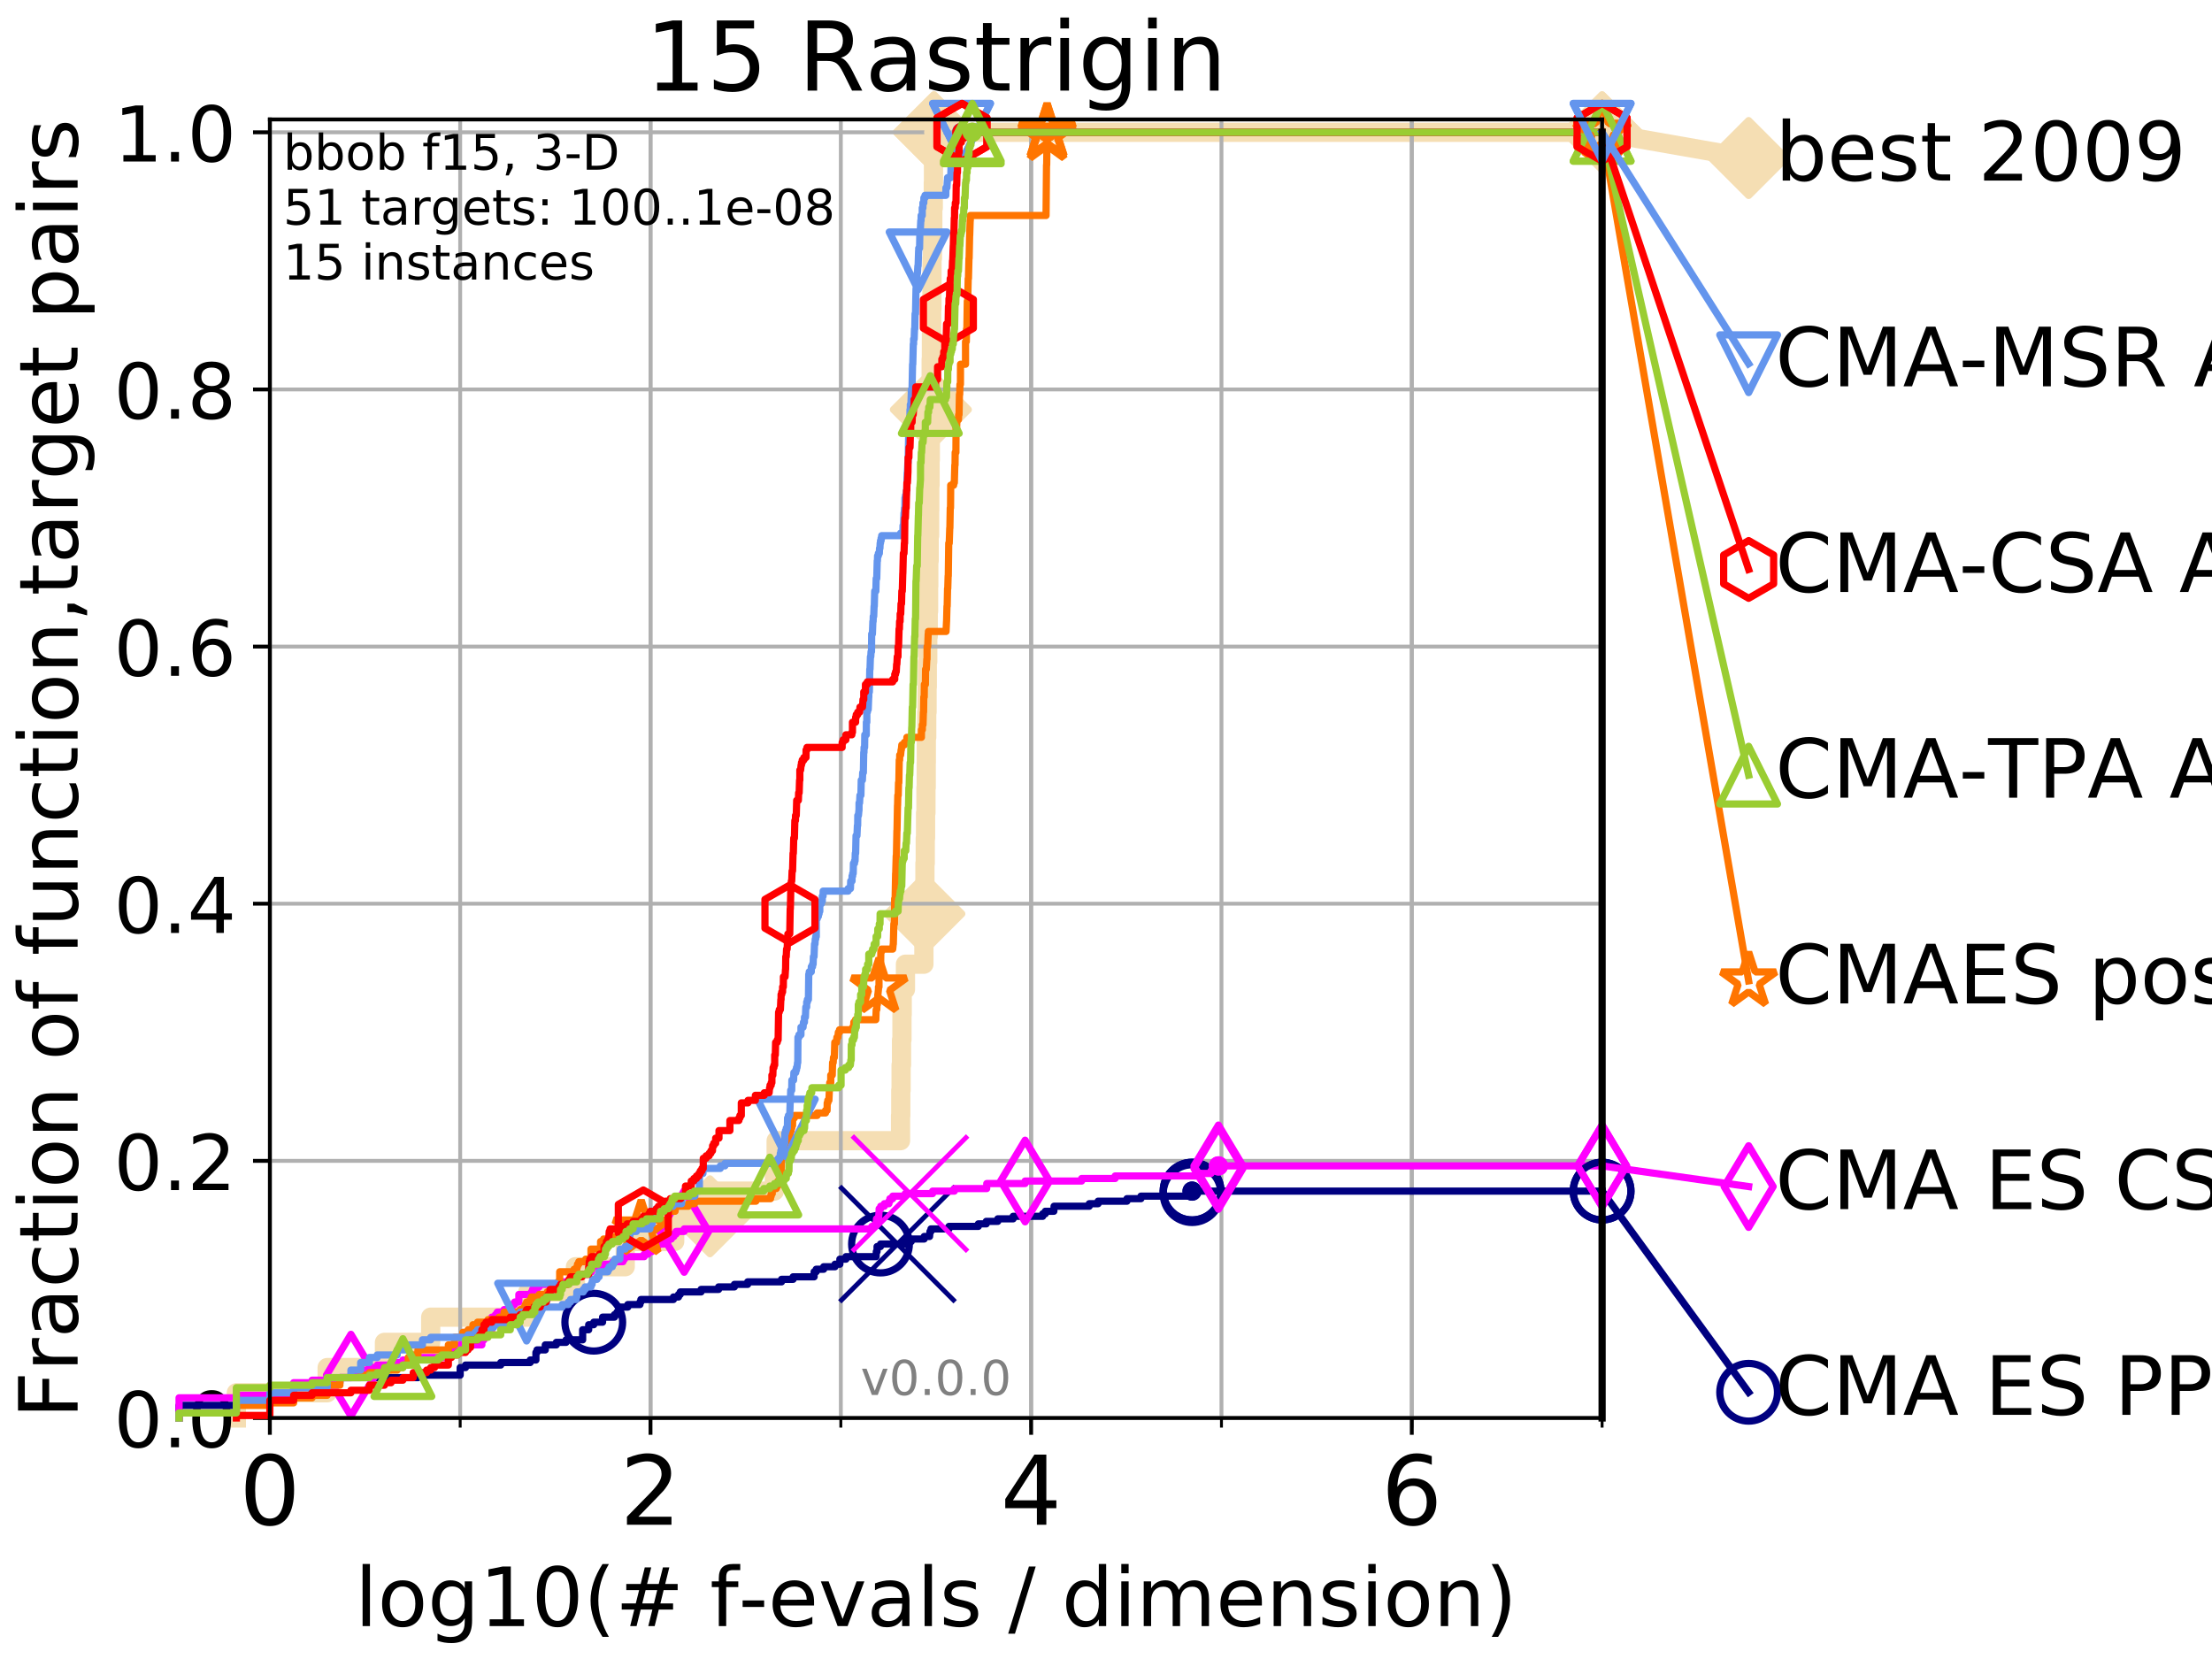 <?xml version="1.0" encoding="utf-8" standalone="no"?>
<!DOCTYPE svg PUBLIC "-//W3C//DTD SVG 1.1//EN"
  "http://www.w3.org/Graphics/SVG/1.1/DTD/svg11.dtd">
<!-- Created with matplotlib (http://matplotlib.org/) -->
<svg height="345pt" version="1.1" viewBox="0 0 460 345" width="460pt" xmlns="http://www.w3.org/2000/svg" xmlns:xlink="http://www.w3.org/1999/xlink">
 <defs>
  <style type="text/css">
*{stroke-linecap:butt;stroke-linejoin:round;}
  </style>
 </defs>
 <g id="figure_1">
  <g id="patch_1">
   <path d="M 0 345.6 
L 460.8 345.6 
L 460.8 0 
L 0 0 
z
" style="fill:#ffffff;"/>
  </g>
  <g id="axes_1">
   <g id="patch_2">
    <path d="M 56.12 294.88 
L 333.168 294.88 
L 333.168 24.84 
L 56.12 24.84 
z
" style="fill:#ffffff;"/>
   </g>
   <g id="line2d_1">
    <path d="M 49.151 294.88 
L 49.151 289.638 
L 68.034 289.638 
L 68.034 284.395 
L 79.949 284.395 
L 79.949 279.153 
L 89.568 279.153 
L 89.568 273.91 
L 109.764 273.91 
L 109.764 268.668 
L 119.669 268.668 
L 119.669 263.425 
L 130.023 263.425 
L 130.023 258.183 
L 140.307 258.183 
L 140.307 252.94 
L 147.643 252.94 
L 147.643 247.698 
L 161.04 247.698 
L 161.04 242.455 
L 161.407 242.455 
L 161.407 237.213 
L 187.274 237.213 
L 187.274 231.97 
L 187.322 231.97 
L 187.322 226.728 
L 187.388 226.728 
L 187.388 221.485 
L 187.476 221.485 
L 187.476 216.243 
L 187.567 216.243 
L 187.567 211 
L 187.619 211 
L 187.619 205.758 
L 188.295 205.758 
L 188.295 200.515 
L 192.13 200.515 
L 192.13 195.273 
L 192.228 195.273 
L 192.228 190.03 
L 192.309 190.03 
L 192.309 184.788 
L 192.345 184.788 
L 192.345 179.546 
L 192.413 179.546 
L 192.413 174.303 
L 192.475 174.303 
L 192.475 169.061 
L 192.557 169.061 
L 192.557 163.818 
L 192.612 163.818 
L 192.612 158.576 
L 192.634 158.576 
L 192.634 153.333 
L 192.718 153.333 
L 192.718 148.091 
L 192.792 148.091 
L 192.792 142.848 
L 192.841 142.848 
L 192.841 137.606 
L 192.933 137.606 
L 192.933 132.363 
L 193.033 132.363 
L 193.033 127.121 
L 193.108 127.121 
L 193.108 121.878 
L 193.148 121.878 
L 193.148 116.636 
L 193.225 116.636 
L 193.225 111.393 
L 193.327 111.393 
L 193.327 106.151 
L 193.356 106.151 
L 193.356 100.908 
L 193.415 100.908 
L 193.415 95.666 
L 193.467 95.666 
L 193.467 90.423 
L 193.566 90.423 
L 193.566 85.181 
L 193.577 85.181 
L 193.577 79.938 
L 193.645 79.938 
L 193.645 74.696 
L 193.693 74.696 
L 193.693 69.453 
L 193.74 69.453 
L 193.74 64.211 
L 193.805 64.211 
L 193.805 58.969 
L 193.817 58.969 
L 193.817 53.726 
L 193.904 53.726 
L 193.904 48.484 
L 193.981 48.484 
L 193.981 43.241 
L 194.083 43.241 
L 194.083 37.999 
L 194.122 37.999 
L 194.122 32.756 
L 194.213 32.756 
L 194.213 27.514 
L 333.168 27.514 
" style="fill:none;stroke:#f5deb3;stroke-linecap:square;stroke-width:4;"/>
   </g>
   <g id="line2d_2">
    <defs>
     <path d="M -0 7.778 
L 7.778 0 
L 0 -7.778 
L -7.778 -0 
z
" id="mf0df7d7c38" style="stroke:#f5deb3;stroke-linejoin:miter;stroke-width:1.5;"/>
    </defs>
    <g>
     <use style="fill:#f5deb3;stroke:#f5deb3;stroke-linejoin:miter;stroke-width:1.5;" x="147.643" xlink:href="#mf0df7d7c38" y="252.94"/>
     <use style="fill:#f5deb3;stroke:#f5deb3;stroke-linejoin:miter;stroke-width:1.5;" x="192.228" xlink:href="#mf0df7d7c38" y="190.03"/>
     <use style="fill:#f5deb3;stroke:#f5deb3;stroke-linejoin:miter;stroke-width:1.5;" x="193.577" xlink:href="#mf0df7d7c38" y="85.181"/>
     <use style="fill:#f5deb3;stroke:#f5deb3;stroke-linejoin:miter;stroke-width:1.5;" x="194.213" xlink:href="#mf0df7d7c38" y="27.514"/>
     <use style="fill:#f5deb3;stroke:#f5deb3;stroke-linejoin:miter;stroke-width:1.5;" x="194.213" xlink:href="#mf0df7d7c38" y="27.514"/>
     <use style="fill:#f5deb3;stroke:#f5deb3;stroke-linejoin:miter;stroke-width:1.5;" x="333.168" xlink:href="#mf0df7d7c38" y="27.514"/>
    </g>
   </g>
   <g id="line2d_3">
    <path style="fill:none;stroke:#f5deb3;stroke-linecap:square;stroke-width:4;"/>
    <g/>
   </g>
   <g id="line2d_4">
    <path d="M 333.168 27.514 
L 363.643 32.861 
" style="fill:none;stroke:#f5deb3;stroke-linecap:square;stroke-width:4;"/>
    <g>
     <use style="fill:#f5deb3;stroke:#f5deb3;stroke-linejoin:miter;stroke-width:1.5;" x="333.168" xlink:href="#mf0df7d7c38" y="27.514"/>
     <use style="fill:#f5deb3;stroke:#f5deb3;stroke-linejoin:miter;stroke-width:1.5;" x="363.643" xlink:href="#mf0df7d7c38" y="32.861"/>
    </g>
   </g>
   <g id="matplotlib.axis_1">
    <g id="xtick_1">
     <g id="line2d_5">
      <path clip-path="url(#p0cb2bb8295)" d="M 56.12 294.88 
L 56.12 24.84 
" style="fill:none;stroke:#b0b0b0;stroke-linecap:square;stroke-width:0.8;"/>
     </g>
     <g id="line2d_6">
      <defs>
       <path d="M 0 0 
L 0 3.5 
" id="m2837872776" style="stroke:#000000;stroke-width:0.8;"/>
      </defs>
      <g>
       <use style="stroke:#000000;stroke-width:0.8;" x="56.12" xlink:href="#m2837872776" y="294.88"/>
      </g>
     </g>
     <g id="text_1">
      <!-- 0 -->
      <defs>
       <path d="M 31.781 66.406 
Q 24.172 66.406 20.328 58.906 
Q 16.5 51.422 16.5 36.375 
Q 16.5 21.391 20.328 13.891 
Q 24.172 6.391 31.781 6.391 
Q 39.453 6.391 43.281 13.891 
Q 47.125 21.391 47.125 36.375 
Q 47.125 51.422 43.281 58.906 
Q 39.453 66.406 31.781 66.406 
z
M 31.781 74.219 
Q 44.047 74.219 50.516 64.516 
Q 56.984 54.828 56.984 36.375 
Q 56.984 17.969 50.516 8.266 
Q 44.047 -1.422 31.781 -1.422 
Q 19.531 -1.422 13.062 8.266 
Q 6.594 17.969 6.594 36.375 
Q 6.594 54.828 13.062 64.516 
Q 19.531 74.219 31.781 74.219 
z
" id="DejaVuSans-30"/>
      </defs>
      <g transform="translate(49.758 317.077)scale(0.2 -0.2)">
       <use xlink:href="#DejaVuSans-30"/>
      </g>
     </g>
    </g>
    <g id="xtick_2">
     <g id="line2d_7">
      <path clip-path="url(#p0cb2bb8295)" d="M 135.277 294.88 
L 135.277 24.84 
" style="fill:none;stroke:#b0b0b0;stroke-linecap:square;stroke-width:0.8;"/>
     </g>
     <g id="line2d_8">
      <g>
       <use style="stroke:#000000;stroke-width:0.8;" x="135.277" xlink:href="#m2837872776" y="294.88"/>
      </g>
     </g>
     <g id="text_2">
      <!-- 2 -->
      <defs>
       <path d="M 19.188 8.297 
L 53.609 8.297 
L 53.609 0 
L 7.328 0 
L 7.328 8.297 
Q 12.938 14.109 22.625 23.891 
Q 32.328 33.688 34.812 36.531 
Q 39.547 41.844 41.422 45.531 
Q 43.312 49.219 43.312 52.781 
Q 43.312 58.594 39.234 62.25 
Q 35.156 65.922 28.609 65.922 
Q 23.969 65.922 18.812 64.312 
Q 13.672 62.703 7.812 59.422 
L 7.812 69.391 
Q 13.766 71.781 18.938 73 
Q 24.125 74.219 28.422 74.219 
Q 39.75 74.219 46.484 68.547 
Q 53.219 62.891 53.219 53.422 
Q 53.219 48.922 51.531 44.891 
Q 49.859 40.875 45.406 35.406 
Q 44.188 33.984 37.641 27.219 
Q 31.109 20.453 19.188 8.297 
z
" id="DejaVuSans-32"/>
      </defs>
      <g transform="translate(128.914 317.077)scale(0.2 -0.2)">
       <use xlink:href="#DejaVuSans-32"/>
      </g>
     </g>
    </g>
    <g id="xtick_3">
     <g id="line2d_9">
      <path clip-path="url(#p0cb2bb8295)" d="M 214.433 294.88 
L 214.433 24.84 
" style="fill:none;stroke:#b0b0b0;stroke-linecap:square;stroke-width:0.8;"/>
     </g>
     <g id="line2d_10">
      <g>
       <use style="stroke:#000000;stroke-width:0.8;" x="214.433" xlink:href="#m2837872776" y="294.88"/>
      </g>
     </g>
     <g id="text_3">
      <!-- 4 -->
      <defs>
       <path d="M 37.797 64.312 
L 12.891 25.391 
L 37.797 25.391 
z
M 35.203 72.906 
L 47.609 72.906 
L 47.609 25.391 
L 58.016 25.391 
L 58.016 17.188 
L 47.609 17.188 
L 47.609 0 
L 37.797 0 
L 37.797 17.188 
L 4.891 17.188 
L 4.891 26.703 
z
" id="DejaVuSans-34"/>
      </defs>
      <g transform="translate(208.071 317.077)scale(0.2 -0.2)">
       <use xlink:href="#DejaVuSans-34"/>
      </g>
     </g>
    </g>
    <g id="xtick_4">
     <g id="line2d_11">
      <path clip-path="url(#p0cb2bb8295)" d="M 293.59 294.88 
L 293.59 24.84 
" style="fill:none;stroke:#b0b0b0;stroke-linecap:square;stroke-width:0.8;"/>
     </g>
     <g id="line2d_12">
      <g>
       <use style="stroke:#000000;stroke-width:0.8;" x="293.59" xlink:href="#m2837872776" y="294.88"/>
      </g>
     </g>
     <g id="text_4">
      <!-- 6 -->
      <defs>
       <path d="M 33.016 40.375 
Q 26.375 40.375 22.484 35.828 
Q 18.609 31.297 18.609 23.391 
Q 18.609 15.531 22.484 10.953 
Q 26.375 6.391 33.016 6.391 
Q 39.656 6.391 43.531 10.953 
Q 47.406 15.531 47.406 23.391 
Q 47.406 31.297 43.531 35.828 
Q 39.656 40.375 33.016 40.375 
z
M 52.594 71.297 
L 52.594 62.312 
Q 48.875 64.062 45.094 64.984 
Q 41.312 65.922 37.594 65.922 
Q 27.828 65.922 22.672 59.328 
Q 17.531 52.734 16.797 39.406 
Q 19.672 43.656 24.016 45.922 
Q 28.375 48.188 33.594 48.188 
Q 44.578 48.188 50.953 41.516 
Q 57.328 34.859 57.328 23.391 
Q 57.328 12.156 50.688 5.359 
Q 44.047 -1.422 33.016 -1.422 
Q 20.359 -1.422 13.672 8.266 
Q 6.984 17.969 6.984 36.375 
Q 6.984 53.656 15.188 63.938 
Q 23.391 74.219 37.203 74.219 
Q 40.922 74.219 44.703 73.484 
Q 48.484 72.75 52.594 71.297 
z
" id="DejaVuSans-36"/>
      </defs>
      <g transform="translate(287.227 317.077)scale(0.2 -0.2)">
       <use xlink:href="#DejaVuSans-36"/>
      </g>
     </g>
    </g>
    <g id="xtick_5">
     <g id="line2d_13">
      <path clip-path="url(#p0cb2bb8295)" d="M 56.12 294.88 
L 56.12 24.84 
" style="fill:none;stroke:#b0b0b0;stroke-linecap:square;stroke-width:0.8;"/>
     </g>
     <g id="line2d_14">
      <defs>
       <path d="M 0 0 
L 0 2 
" id="m3780f2d3b5" style="stroke:#000000;stroke-width:0.6;"/>
      </defs>
      <g>
       <use style="stroke:#000000;stroke-width:0.6;" x="56.12" xlink:href="#m3780f2d3b5" y="294.88"/>
      </g>
     </g>
    </g>
    <g id="xtick_6">
     <g id="line2d_15">
      <path clip-path="url(#p0cb2bb8295)" d="M 95.698 294.88 
L 95.698 24.84 
" style="fill:none;stroke:#b0b0b0;stroke-linecap:square;stroke-width:0.8;"/>
     </g>
     <g id="line2d_16">
      <g>
       <use style="stroke:#000000;stroke-width:0.6;" x="95.698" xlink:href="#m3780f2d3b5" y="294.88"/>
      </g>
     </g>
    </g>
    <g id="xtick_7">
     <g id="line2d_17">
      <path clip-path="url(#p0cb2bb8295)" d="M 135.277 294.88 
L 135.277 24.84 
" style="fill:none;stroke:#b0b0b0;stroke-linecap:square;stroke-width:0.8;"/>
     </g>
     <g id="line2d_18">
      <g>
       <use style="stroke:#000000;stroke-width:0.6;" x="135.277" xlink:href="#m3780f2d3b5" y="294.88"/>
      </g>
     </g>
    </g>
    <g id="xtick_8">
     <g id="line2d_19">
      <path clip-path="url(#p0cb2bb8295)" d="M 174.855 294.88 
L 174.855 24.84 
" style="fill:none;stroke:#b0b0b0;stroke-linecap:square;stroke-width:0.8;"/>
     </g>
     <g id="line2d_20">
      <g>
       <use style="stroke:#000000;stroke-width:0.6;" x="174.855" xlink:href="#m3780f2d3b5" y="294.88"/>
      </g>
     </g>
    </g>
    <g id="xtick_9">
     <g id="line2d_21">
      <path clip-path="url(#p0cb2bb8295)" d="M 214.433 294.88 
L 214.433 24.84 
" style="fill:none;stroke:#b0b0b0;stroke-linecap:square;stroke-width:0.8;"/>
     </g>
     <g id="line2d_22">
      <g>
       <use style="stroke:#000000;stroke-width:0.6;" x="214.433" xlink:href="#m3780f2d3b5" y="294.88"/>
      </g>
     </g>
    </g>
    <g id="xtick_10">
     <g id="line2d_23">
      <path clip-path="url(#p0cb2bb8295)" d="M 254.011 294.88 
L 254.011 24.84 
" style="fill:none;stroke:#b0b0b0;stroke-linecap:square;stroke-width:0.8;"/>
     </g>
     <g id="line2d_24">
      <g>
       <use style="stroke:#000000;stroke-width:0.6;" x="254.011" xlink:href="#m3780f2d3b5" y="294.88"/>
      </g>
     </g>
    </g>
    <g id="xtick_11">
     <g id="line2d_25">
      <path clip-path="url(#p0cb2bb8295)" d="M 293.59 294.88 
L 293.59 24.84 
" style="fill:none;stroke:#b0b0b0;stroke-linecap:square;stroke-width:0.8;"/>
     </g>
     <g id="line2d_26">
      <g>
       <use style="stroke:#000000;stroke-width:0.6;" x="293.59" xlink:href="#m3780f2d3b5" y="294.88"/>
      </g>
     </g>
    </g>
    <g id="xtick_12">
     <g id="line2d_27">
      <path clip-path="url(#p0cb2bb8295)" d="M 333.168 294.88 
L 333.168 24.84 
" style="fill:none;stroke:#b0b0b0;stroke-linecap:square;stroke-width:0.8;"/>
     </g>
     <g id="line2d_28">
      <g>
       <use style="stroke:#000000;stroke-width:0.6;" x="333.168" xlink:href="#m3780f2d3b5" y="294.88"/>
      </g>
     </g>
    </g>
    <g id="text_5">
     <!-- log10(# f-evals / dimension) -->
     <defs>
      <path d="M 9.422 75.984 
L 18.406 75.984 
L 18.406 0 
L 9.422 0 
z
" id="DejaVuSans-6c"/>
      <path d="M 30.609 48.391 
Q 23.391 48.391 19.188 42.75 
Q 14.984 37.109 14.984 27.297 
Q 14.984 17.484 19.156 11.844 
Q 23.344 6.203 30.609 6.203 
Q 37.797 6.203 41.984 11.859 
Q 46.188 17.531 46.188 27.297 
Q 46.188 37.016 41.984 42.703 
Q 37.797 48.391 30.609 48.391 
z
M 30.609 56 
Q 42.328 56 49.016 48.375 
Q 55.719 40.766 55.719 27.297 
Q 55.719 13.875 49.016 6.219 
Q 42.328 -1.422 30.609 -1.422 
Q 18.844 -1.422 12.172 6.219 
Q 5.516 13.875 5.516 27.297 
Q 5.516 40.766 12.172 48.375 
Q 18.844 56 30.609 56 
z
" id="DejaVuSans-6f"/>
      <path d="M 45.406 27.984 
Q 45.406 37.75 41.375 43.109 
Q 37.359 48.484 30.078 48.484 
Q 22.859 48.484 18.828 43.109 
Q 14.797 37.75 14.797 27.984 
Q 14.797 18.266 18.828 12.891 
Q 22.859 7.516 30.078 7.516 
Q 37.359 7.516 41.375 12.891 
Q 45.406 18.266 45.406 27.984 
z
M 54.391 6.781 
Q 54.391 -7.172 48.188 -13.984 
Q 42 -20.797 29.203 -20.797 
Q 24.469 -20.797 20.266 -20.094 
Q 16.062 -19.391 12.109 -17.922 
L 12.109 -9.188 
Q 16.062 -11.328 19.922 -12.344 
Q 23.781 -13.375 27.781 -13.375 
Q 36.625 -13.375 41.016 -8.766 
Q 45.406 -4.156 45.406 5.172 
L 45.406 9.625 
Q 42.625 4.781 38.281 2.391 
Q 33.938 0 27.875 0 
Q 17.828 0 11.672 7.656 
Q 5.516 15.328 5.516 27.984 
Q 5.516 40.672 11.672 48.328 
Q 17.828 56 27.875 56 
Q 33.938 56 38.281 53.609 
Q 42.625 51.219 45.406 46.391 
L 45.406 54.688 
L 54.391 54.688 
z
" id="DejaVuSans-67"/>
      <path d="M 12.406 8.297 
L 28.516 8.297 
L 28.516 63.922 
L 10.984 60.406 
L 10.984 69.391 
L 28.422 72.906 
L 38.281 72.906 
L 38.281 8.297 
L 54.391 8.297 
L 54.391 0 
L 12.406 0 
z
" id="DejaVuSans-31"/>
      <path d="M 31 75.875 
Q 24.469 64.656 21.281 53.656 
Q 18.109 42.672 18.109 31.391 
Q 18.109 20.125 21.312 9.062 
Q 24.516 -2 31 -13.188 
L 23.188 -13.188 
Q 15.875 -1.703 12.234 9.375 
Q 8.594 20.453 8.594 31.391 
Q 8.594 42.281 12.203 53.312 
Q 15.828 64.359 23.188 75.875 
z
" id="DejaVuSans-28"/>
      <path d="M 51.125 44 
L 36.922 44 
L 32.812 27.688 
L 47.125 27.688 
z
M 43.797 71.781 
L 38.719 51.516 
L 52.984 51.516 
L 58.109 71.781 
L 65.922 71.781 
L 60.891 51.516 
L 76.125 51.516 
L 76.125 44 
L 58.984 44 
L 54.984 27.688 
L 70.516 27.688 
L 70.516 20.219 
L 53.078 20.219 
L 48 0 
L 40.188 0 
L 45.219 20.219 
L 30.906 20.219 
L 25.875 0 
L 18.016 0 
L 23.094 20.219 
L 7.719 20.219 
L 7.719 27.688 
L 24.906 27.688 
L 29 44 
L 13.281 44 
L 13.281 51.516 
L 30.906 51.516 
L 35.891 71.781 
z
" id="DejaVuSans-23"/>
      <path id="DejaVuSans-20"/>
      <path d="M 37.109 75.984 
L 37.109 68.5 
L 28.516 68.5 
Q 23.688 68.5 21.797 66.547 
Q 19.922 64.594 19.922 59.516 
L 19.922 54.688 
L 34.719 54.688 
L 34.719 47.703 
L 19.922 47.703 
L 19.922 0 
L 10.891 0 
L 10.891 47.703 
L 2.297 47.703 
L 2.297 54.688 
L 10.891 54.688 
L 10.891 58.5 
Q 10.891 67.625 15.141 71.797 
Q 19.391 75.984 28.609 75.984 
z
" id="DejaVuSans-66"/>
      <path d="M 4.891 31.391 
L 31.203 31.391 
L 31.203 23.391 
L 4.891 23.391 
z
" id="DejaVuSans-2d"/>
      <path d="M 56.203 29.594 
L 56.203 25.203 
L 14.891 25.203 
Q 15.484 15.922 20.484 11.062 
Q 25.484 6.203 34.422 6.203 
Q 39.594 6.203 44.453 7.469 
Q 49.312 8.734 54.109 11.281 
L 54.109 2.781 
Q 49.266 0.734 44.188 -0.344 
Q 39.109 -1.422 33.891 -1.422 
Q 20.797 -1.422 13.156 6.188 
Q 5.516 13.812 5.516 26.812 
Q 5.516 40.234 12.766 48.109 
Q 20.016 56 32.328 56 
Q 43.359 56 49.781 48.891 
Q 56.203 41.797 56.203 29.594 
z
M 47.219 32.234 
Q 47.125 39.594 43.094 43.984 
Q 39.062 48.391 32.422 48.391 
Q 24.906 48.391 20.391 44.141 
Q 15.875 39.891 15.188 32.172 
z
" id="DejaVuSans-65"/>
      <path d="M 2.984 54.688 
L 12.5 54.688 
L 29.594 8.797 
L 46.688 54.688 
L 56.203 54.688 
L 35.688 0 
L 23.484 0 
z
" id="DejaVuSans-76"/>
      <path d="M 34.281 27.484 
Q 23.391 27.484 19.188 25 
Q 14.984 22.516 14.984 16.5 
Q 14.984 11.719 18.141 8.906 
Q 21.297 6.109 26.703 6.109 
Q 34.188 6.109 38.703 11.406 
Q 43.219 16.703 43.219 25.484 
L 43.219 27.484 
z
M 52.203 31.203 
L 52.203 0 
L 43.219 0 
L 43.219 8.297 
Q 40.141 3.328 35.547 0.953 
Q 30.953 -1.422 24.312 -1.422 
Q 15.922 -1.422 10.953 3.297 
Q 6 8.016 6 15.922 
Q 6 25.141 12.172 29.828 
Q 18.359 34.516 30.609 34.516 
L 43.219 34.516 
L 43.219 35.406 
Q 43.219 41.609 39.141 45 
Q 35.062 48.391 27.688 48.391 
Q 23 48.391 18.547 47.266 
Q 14.109 46.141 10.016 43.891 
L 10.016 52.203 
Q 14.938 54.109 19.578 55.047 
Q 24.219 56 28.609 56 
Q 40.484 56 46.344 49.844 
Q 52.203 43.703 52.203 31.203 
z
" id="DejaVuSans-61"/>
      <path d="M 44.281 53.078 
L 44.281 44.578 
Q 40.484 46.531 36.375 47.5 
Q 32.281 48.484 27.875 48.484 
Q 21.188 48.484 17.844 46.438 
Q 14.5 44.391 14.5 40.281 
Q 14.5 37.156 16.891 35.375 
Q 19.281 33.594 26.516 31.984 
L 29.594 31.297 
Q 39.156 29.25 43.188 25.516 
Q 47.219 21.781 47.219 15.094 
Q 47.219 7.469 41.188 3.016 
Q 35.156 -1.422 24.609 -1.422 
Q 20.219 -1.422 15.453 -0.562 
Q 10.688 0.297 5.422 2 
L 5.422 11.281 
Q 10.406 8.688 15.234 7.391 
Q 20.062 6.109 24.812 6.109 
Q 31.156 6.109 34.562 8.281 
Q 37.984 10.453 37.984 14.406 
Q 37.984 18.062 35.516 20.016 
Q 33.062 21.969 24.703 23.781 
L 21.578 24.516 
Q 13.234 26.266 9.516 29.906 
Q 5.812 33.547 5.812 39.891 
Q 5.812 47.609 11.281 51.797 
Q 16.75 56 26.812 56 
Q 31.781 56 36.172 55.266 
Q 40.578 54.547 44.281 53.078 
z
" id="DejaVuSans-73"/>
      <path d="M 25.391 72.906 
L 33.688 72.906 
L 8.297 -9.281 
L 0 -9.281 
z
" id="DejaVuSans-2f"/>
      <path d="M 45.406 46.391 
L 45.406 75.984 
L 54.391 75.984 
L 54.391 0 
L 45.406 0 
L 45.406 8.203 
Q 42.578 3.328 38.25 0.953 
Q 33.938 -1.422 27.875 -1.422 
Q 17.969 -1.422 11.734 6.484 
Q 5.516 14.406 5.516 27.297 
Q 5.516 40.188 11.734 48.094 
Q 17.969 56 27.875 56 
Q 33.938 56 38.25 53.625 
Q 42.578 51.266 45.406 46.391 
z
M 14.797 27.297 
Q 14.797 17.391 18.875 11.75 
Q 22.953 6.109 30.078 6.109 
Q 37.203 6.109 41.297 11.75 
Q 45.406 17.391 45.406 27.297 
Q 45.406 37.203 41.297 42.844 
Q 37.203 48.484 30.078 48.484 
Q 22.953 48.484 18.875 42.844 
Q 14.797 37.203 14.797 27.297 
z
" id="DejaVuSans-64"/>
      <path d="M 9.422 54.688 
L 18.406 54.688 
L 18.406 0 
L 9.422 0 
z
M 9.422 75.984 
L 18.406 75.984 
L 18.406 64.594 
L 9.422 64.594 
z
" id="DejaVuSans-69"/>
      <path d="M 52 44.188 
Q 55.375 50.25 60.062 53.125 
Q 64.75 56 71.094 56 
Q 79.641 56 84.281 50.016 
Q 88.922 44.047 88.922 33.016 
L 88.922 0 
L 79.891 0 
L 79.891 32.719 
Q 79.891 40.578 77.094 44.375 
Q 74.312 48.188 68.609 48.188 
Q 61.625 48.188 57.562 43.547 
Q 53.516 38.922 53.516 30.906 
L 53.516 0 
L 44.484 0 
L 44.484 32.719 
Q 44.484 40.625 41.703 44.406 
Q 38.922 48.188 33.109 48.188 
Q 26.219 48.188 22.156 43.531 
Q 18.109 38.875 18.109 30.906 
L 18.109 0 
L 9.078 0 
L 9.078 54.688 
L 18.109 54.688 
L 18.109 46.188 
Q 21.188 51.219 25.484 53.609 
Q 29.781 56 35.688 56 
Q 41.656 56 45.828 52.969 
Q 50 49.953 52 44.188 
z
" id="DejaVuSans-6d"/>
      <path d="M 54.891 33.016 
L 54.891 0 
L 45.906 0 
L 45.906 32.719 
Q 45.906 40.484 42.875 44.328 
Q 39.844 48.188 33.797 48.188 
Q 26.516 48.188 22.312 43.547 
Q 18.109 38.922 18.109 30.906 
L 18.109 0 
L 9.078 0 
L 9.078 54.688 
L 18.109 54.688 
L 18.109 46.188 
Q 21.344 51.125 25.703 53.562 
Q 30.078 56 35.797 56 
Q 45.219 56 50.047 50.172 
Q 54.891 44.344 54.891 33.016 
z
" id="DejaVuSans-6e"/>
      <path d="M 8.016 75.875 
L 15.828 75.875 
Q 23.141 64.359 26.781 53.312 
Q 30.422 42.281 30.422 31.391 
Q 30.422 20.453 26.781 9.375 
Q 23.141 -1.703 15.828 -13.188 
L 8.016 -13.188 
Q 14.5 -2 17.703 9.062 
Q 20.906 20.125 20.906 31.391 
Q 20.906 42.672 17.703 53.656 
Q 14.5 64.656 8.016 75.875 
z
" id="DejaVuSans-29"/>
     </defs>
     <g transform="translate(73.803 338.154)scale(0.17 -0.17)">
      <use xlink:href="#DejaVuSans-6c"/>
      <use x="27.783" xlink:href="#DejaVuSans-6f"/>
      <use x="88.965" xlink:href="#DejaVuSans-67"/>
      <use x="152.441" xlink:href="#DejaVuSans-31"/>
      <use x="216.064" xlink:href="#DejaVuSans-30"/>
      <use x="279.688" xlink:href="#DejaVuSans-28"/>
      <use x="318.701" xlink:href="#DejaVuSans-23"/>
      <use x="402.49" xlink:href="#DejaVuSans-20"/>
      <use x="434.277" xlink:href="#DejaVuSans-66"/>
      <use x="469.404" xlink:href="#DejaVuSans-2d"/>
      <use x="505.488" xlink:href="#DejaVuSans-65"/>
      <use x="567.012" xlink:href="#DejaVuSans-76"/>
      <use x="626.191" xlink:href="#DejaVuSans-61"/>
      <use x="687.471" xlink:href="#DejaVuSans-6c"/>
      <use x="715.254" xlink:href="#DejaVuSans-73"/>
      <use x="767.354" xlink:href="#DejaVuSans-20"/>
      <use x="799.141" xlink:href="#DejaVuSans-2f"/>
      <use x="832.832" xlink:href="#DejaVuSans-20"/>
      <use x="864.619" xlink:href="#DejaVuSans-64"/>
      <use x="928.096" xlink:href="#DejaVuSans-69"/>
      <use x="955.879" xlink:href="#DejaVuSans-6d"/>
      <use x="1053.291" xlink:href="#DejaVuSans-65"/>
      <use x="1114.814" xlink:href="#DejaVuSans-6e"/>
      <use x="1178.193" xlink:href="#DejaVuSans-73"/>
      <use x="1230.293" xlink:href="#DejaVuSans-69"/>
      <use x="1258.076" xlink:href="#DejaVuSans-6f"/>
      <use x="1319.258" xlink:href="#DejaVuSans-6e"/>
      <use x="1382.637" xlink:href="#DejaVuSans-29"/>
     </g>
    </g>
   </g>
   <g id="matplotlib.axis_2">
    <g id="ytick_1">
     <g id="line2d_29">
      <path clip-path="url(#p0cb2bb8295)" d="M 56.12 294.88 
L 333.168 294.88 
" style="fill:none;stroke:#b0b0b0;stroke-linecap:square;stroke-width:0.8;"/>
     </g>
     <g id="line2d_30">
      <defs>
       <path d="M 0 0 
L -3.5 0 
" id="m8827f1f85d" style="stroke:#000000;stroke-width:0.8;"/>
      </defs>
      <g>
       <use style="stroke:#000000;stroke-width:0.8;" x="56.12" xlink:href="#m8827f1f85d" y="294.88"/>
      </g>
     </g>
     <g id="text_6">
      <!-- 0.0 -->
      <defs>
       <path d="M 10.688 12.406 
L 21 12.406 
L 21 0 
L 10.688 0 
z
" id="DejaVuSans-2e"/>
      </defs>
      <g transform="translate(23.675 300.959)scale(0.16 -0.16)">
       <use xlink:href="#DejaVuSans-30"/>
       <use x="63.623" xlink:href="#DejaVuSans-2e"/>
       <use x="95.41" xlink:href="#DejaVuSans-30"/>
      </g>
     </g>
    </g>
    <g id="ytick_2">
     <g id="line2d_31">
      <path clip-path="url(#p0cb2bb8295)" d="M 56.12 241.407 
L 333.168 241.407 
" style="fill:none;stroke:#b0b0b0;stroke-linecap:square;stroke-width:0.8;"/>
     </g>
     <g id="line2d_32">
      <g>
       <use style="stroke:#000000;stroke-width:0.8;" x="56.12" xlink:href="#m8827f1f85d" y="241.407"/>
      </g>
     </g>
     <g id="text_7">
      <!-- 0.2 -->
      <g transform="translate(23.675 247.485)scale(0.16 -0.16)">
       <use xlink:href="#DejaVuSans-30"/>
       <use x="63.623" xlink:href="#DejaVuSans-2e"/>
       <use x="95.41" xlink:href="#DejaVuSans-32"/>
      </g>
     </g>
    </g>
    <g id="ytick_3">
     <g id="line2d_33">
      <path clip-path="url(#p0cb2bb8295)" d="M 56.12 187.933 
L 333.168 187.933 
" style="fill:none;stroke:#b0b0b0;stroke-linecap:square;stroke-width:0.8;"/>
     </g>
     <g id="line2d_34">
      <g>
       <use style="stroke:#000000;stroke-width:0.8;" x="56.12" xlink:href="#m8827f1f85d" y="187.933"/>
      </g>
     </g>
     <g id="text_8">
      <!-- 0.4 -->
      <g transform="translate(23.675 194.012)scale(0.16 -0.16)">
       <use xlink:href="#DejaVuSans-30"/>
       <use x="63.623" xlink:href="#DejaVuSans-2e"/>
       <use x="95.41" xlink:href="#DejaVuSans-34"/>
      </g>
     </g>
    </g>
    <g id="ytick_4">
     <g id="line2d_35">
      <path clip-path="url(#p0cb2bb8295)" d="M 56.12 134.46 
L 333.168 134.46 
" style="fill:none;stroke:#b0b0b0;stroke-linecap:square;stroke-width:0.8;"/>
     </g>
     <g id="line2d_36">
      <g>
       <use style="stroke:#000000;stroke-width:0.8;" x="56.12" xlink:href="#m8827f1f85d" y="134.46"/>
      </g>
     </g>
     <g id="text_9">
      <!-- 0.6 -->
      <g transform="translate(23.675 140.539)scale(0.16 -0.16)">
       <use xlink:href="#DejaVuSans-30"/>
       <use x="63.623" xlink:href="#DejaVuSans-2e"/>
       <use x="95.41" xlink:href="#DejaVuSans-36"/>
      </g>
     </g>
    </g>
    <g id="ytick_5">
     <g id="line2d_37">
      <path clip-path="url(#p0cb2bb8295)" d="M 56.12 80.987 
L 333.168 80.987 
" style="fill:none;stroke:#b0b0b0;stroke-linecap:square;stroke-width:0.8;"/>
     </g>
     <g id="line2d_38">
      <g>
       <use style="stroke:#000000;stroke-width:0.8;" x="56.12" xlink:href="#m8827f1f85d" y="80.987"/>
      </g>
     </g>
     <g id="text_10">
      <!-- 0.8 -->
      <defs>
       <path d="M 31.781 34.625 
Q 24.75 34.625 20.719 30.859 
Q 16.703 27.094 16.703 20.516 
Q 16.703 13.922 20.719 10.156 
Q 24.75 6.391 31.781 6.391 
Q 38.812 6.391 42.859 10.172 
Q 46.922 13.969 46.922 20.516 
Q 46.922 27.094 42.891 30.859 
Q 38.875 34.625 31.781 34.625 
z
M 21.922 38.812 
Q 15.578 40.375 12.031 44.719 
Q 8.5 49.078 8.5 55.328 
Q 8.5 64.062 14.719 69.141 
Q 20.953 74.219 31.781 74.219 
Q 42.672 74.219 48.875 69.141 
Q 55.078 64.062 55.078 55.328 
Q 55.078 49.078 51.531 44.719 
Q 48 40.375 41.703 38.812 
Q 48.828 37.156 52.797 32.312 
Q 56.781 27.484 56.781 20.516 
Q 56.781 9.906 50.312 4.234 
Q 43.844 -1.422 31.781 -1.422 
Q 19.734 -1.422 13.25 4.234 
Q 6.781 9.906 6.781 20.516 
Q 6.781 27.484 10.781 32.312 
Q 14.797 37.156 21.922 38.812 
z
M 18.312 54.391 
Q 18.312 48.734 21.844 45.562 
Q 25.391 42.391 31.781 42.391 
Q 38.141 42.391 41.719 45.562 
Q 45.312 48.734 45.312 54.391 
Q 45.312 60.062 41.719 63.234 
Q 38.141 66.406 31.781 66.406 
Q 25.391 66.406 21.844 63.234 
Q 18.312 60.062 18.312 54.391 
z
" id="DejaVuSans-38"/>
      </defs>
      <g transform="translate(23.675 87.066)scale(0.16 -0.16)">
       <use xlink:href="#DejaVuSans-30"/>
       <use x="63.623" xlink:href="#DejaVuSans-2e"/>
       <use x="95.41" xlink:href="#DejaVuSans-38"/>
      </g>
     </g>
    </g>
    <g id="ytick_6">
     <g id="line2d_39">
      <path clip-path="url(#p0cb2bb8295)" d="M 56.12 27.514 
L 333.168 27.514 
" style="fill:none;stroke:#b0b0b0;stroke-linecap:square;stroke-width:0.8;"/>
     </g>
     <g id="line2d_40">
      <g>
       <use style="stroke:#000000;stroke-width:0.8;" x="56.12" xlink:href="#m8827f1f85d" y="27.514"/>
      </g>
     </g>
     <g id="text_11">
      <!-- 1.0 -->
      <g transform="translate(23.675 33.592)scale(0.16 -0.16)">
       <use xlink:href="#DejaVuSans-31"/>
       <use x="63.623" xlink:href="#DejaVuSans-2e"/>
       <use x="95.41" xlink:href="#DejaVuSans-30"/>
      </g>
     </g>
    </g>
    <g id="text_12">
     <!-- Fraction of function,target pairs -->
     <defs>
      <path d="M 9.812 72.906 
L 51.703 72.906 
L 51.703 64.594 
L 19.672 64.594 
L 19.672 43.109 
L 48.578 43.109 
L 48.578 34.812 
L 19.672 34.812 
L 19.672 0 
L 9.812 0 
z
" id="DejaVuSans-46"/>
      <path d="M 41.109 46.297 
Q 39.594 47.172 37.812 47.578 
Q 36.031 48 33.891 48 
Q 26.266 48 22.188 43.047 
Q 18.109 38.094 18.109 28.812 
L 18.109 0 
L 9.078 0 
L 9.078 54.688 
L 18.109 54.688 
L 18.109 46.188 
Q 20.953 51.172 25.484 53.578 
Q 30.031 56 36.531 56 
Q 37.453 56 38.578 55.875 
Q 39.703 55.766 41.062 55.516 
z
" id="DejaVuSans-72"/>
      <path d="M 48.781 52.594 
L 48.781 44.188 
Q 44.969 46.297 41.141 47.344 
Q 37.312 48.391 33.406 48.391 
Q 24.656 48.391 19.812 42.844 
Q 14.984 37.312 14.984 27.297 
Q 14.984 17.281 19.812 11.734 
Q 24.656 6.203 33.406 6.203 
Q 37.312 6.203 41.141 7.25 
Q 44.969 8.297 48.781 10.406 
L 48.781 2.094 
Q 45.016 0.344 40.984 -0.531 
Q 36.969 -1.422 32.422 -1.422 
Q 20.062 -1.422 12.781 6.344 
Q 5.516 14.109 5.516 27.297 
Q 5.516 40.672 12.859 48.328 
Q 20.219 56 33.016 56 
Q 37.156 56 41.109 55.141 
Q 45.062 54.297 48.781 52.594 
z
" id="DejaVuSans-63"/>
      <path d="M 18.312 70.219 
L 18.312 54.688 
L 36.812 54.688 
L 36.812 47.703 
L 18.312 47.703 
L 18.312 18.016 
Q 18.312 11.328 20.141 9.422 
Q 21.969 7.516 27.594 7.516 
L 36.812 7.516 
L 36.812 0 
L 27.594 0 
Q 17.188 0 13.234 3.875 
Q 9.281 7.766 9.281 18.016 
L 9.281 47.703 
L 2.688 47.703 
L 2.688 54.688 
L 9.281 54.688 
L 9.281 70.219 
z
" id="DejaVuSans-74"/>
      <path d="M 8.5 21.578 
L 8.5 54.688 
L 17.484 54.688 
L 17.484 21.922 
Q 17.484 14.156 20.5 10.266 
Q 23.531 6.391 29.594 6.391 
Q 36.859 6.391 41.078 11.031 
Q 45.312 15.672 45.312 23.688 
L 45.312 54.688 
L 54.297 54.688 
L 54.297 0 
L 45.312 0 
L 45.312 8.406 
Q 42.047 3.422 37.719 1 
Q 33.406 -1.422 27.688 -1.422 
Q 18.266 -1.422 13.375 4.438 
Q 8.5 10.297 8.5 21.578 
z
M 31.109 56 
z
" id="DejaVuSans-75"/>
      <path d="M 11.719 12.406 
L 22.016 12.406 
L 22.016 4 
L 14.016 -11.625 
L 7.719 -11.625 
L 11.719 4 
z
" id="DejaVuSans-2c"/>
      <path d="M 18.109 8.203 
L 18.109 -20.797 
L 9.078 -20.797 
L 9.078 54.688 
L 18.109 54.688 
L 18.109 46.391 
Q 20.953 51.266 25.266 53.625 
Q 29.594 56 35.594 56 
Q 45.562 56 51.781 48.094 
Q 58.016 40.188 58.016 27.297 
Q 58.016 14.406 51.781 6.484 
Q 45.562 -1.422 35.594 -1.422 
Q 29.594 -1.422 25.266 0.953 
Q 20.953 3.328 18.109 8.203 
z
M 48.688 27.297 
Q 48.688 37.203 44.609 42.844 
Q 40.531 48.484 33.406 48.484 
Q 26.266 48.484 22.188 42.844 
Q 18.109 37.203 18.109 27.297 
Q 18.109 17.391 22.188 11.75 
Q 26.266 6.109 33.406 6.109 
Q 40.531 6.109 44.609 11.75 
Q 48.688 17.391 48.688 27.297 
z
" id="DejaVuSans-70"/>
     </defs>
     <g transform="translate(16.14 294.999)rotate(-90)scale(0.17 -0.17)">
      <use xlink:href="#DejaVuSans-46"/>
      <use x="57.41" xlink:href="#DejaVuSans-72"/>
      <use x="98.523" xlink:href="#DejaVuSans-61"/>
      <use x="159.803" xlink:href="#DejaVuSans-63"/>
      <use x="214.783" xlink:href="#DejaVuSans-74"/>
      <use x="253.992" xlink:href="#DejaVuSans-69"/>
      <use x="281.775" xlink:href="#DejaVuSans-6f"/>
      <use x="342.957" xlink:href="#DejaVuSans-6e"/>
      <use x="406.336" xlink:href="#DejaVuSans-20"/>
      <use x="438.123" xlink:href="#DejaVuSans-6f"/>
      <use x="499.305" xlink:href="#DejaVuSans-66"/>
      <use x="534.51" xlink:href="#DejaVuSans-20"/>
      <use x="566.297" xlink:href="#DejaVuSans-66"/>
      <use x="601.502" xlink:href="#DejaVuSans-75"/>
      <use x="664.881" xlink:href="#DejaVuSans-6e"/>
      <use x="728.26" xlink:href="#DejaVuSans-63"/>
      <use x="783.24" xlink:href="#DejaVuSans-74"/>
      <use x="822.449" xlink:href="#DejaVuSans-69"/>
      <use x="850.232" xlink:href="#DejaVuSans-6f"/>
      <use x="911.414" xlink:href="#DejaVuSans-6e"/>
      <use x="974.793" xlink:href="#DejaVuSans-2c"/>
      <use x="1006.58" xlink:href="#DejaVuSans-74"/>
      <use x="1045.789" xlink:href="#DejaVuSans-61"/>
      <use x="1107.068" xlink:href="#DejaVuSans-72"/>
      <use x="1148.166" xlink:href="#DejaVuSans-67"/>
      <use x="1211.643" xlink:href="#DejaVuSans-65"/>
      <use x="1273.166" xlink:href="#DejaVuSans-74"/>
      <use x="1312.375" xlink:href="#DejaVuSans-20"/>
      <use x="1344.162" xlink:href="#DejaVuSans-70"/>
      <use x="1407.639" xlink:href="#DejaVuSans-61"/>
      <use x="1468.918" xlink:href="#DejaVuSans-69"/>
      <use x="1496.701" xlink:href="#DejaVuSans-72"/>
      <use x="1537.814" xlink:href="#DejaVuSans-73"/>
     </g>
    </g>
   </g>
   <g id="line2d_41">
    <defs>
     <path d="M 0 1.5 
C 0.398 1.5 0.779 1.342 1.061 1.061 
C 1.342 0.779 1.5 0.398 1.5 0 
C 1.5 -0.398 1.342 -0.779 1.061 -1.061 
C 0.779 -1.342 0.398 -1.5 0 -1.5 
C -0.398 -1.5 -0.779 -1.342 -1.061 -1.061 
C -1.342 -0.779 -1.5 -0.398 -1.5 0 
C -1.5 0.398 -1.342 0.779 -1.061 1.061 
C -0.779 1.342 -0.398 1.5 0 1.5 
z
" id="ma18754e207" style="stroke:#f5deb3;"/>
    </defs>
    <g>
     <use style="fill:#f5deb3;stroke:#f5deb3;" x="194.213" xlink:href="#ma18754e207" y="27.514"/>
     <use style="fill:#f5deb3;stroke:#f5deb3;" x="194.213" xlink:href="#ma18754e207" y="27.514"/>
    </g>
   </g>
   <g id="line2d_42">
    <defs>
     <path d="M 0 1.5 
C 0.398 1.5 0.779 1.342 1.061 1.061 
C 1.342 0.779 1.5 0.398 1.5 0 
C 1.5 -0.398 1.342 -0.779 1.061 -1.061 
C 0.779 -1.342 0.398 -1.5 0 -1.5 
C -0.398 -1.5 -0.779 -1.342 -1.061 -1.061 
C -1.342 -0.779 -1.5 -0.398 -1.5 0 
C -1.5 0.398 -1.342 0.779 -1.061 1.061 
C -0.779 1.342 -0.398 1.5 0 1.5 
z
" id="m039dc88f41" style="stroke:#000080;"/>
    </defs>
    <g>
     <use style="fill:#000080;stroke:#000080;" x="247.897" xlink:href="#m039dc88f41" y="247.698"/>
     <use style="fill:#000080;stroke:#000080;" x="247.897" xlink:href="#m039dc88f41" y="247.698"/>
    </g>
   </g>
   <g id="line2d_43">
    <path d="M 37.236 294.88 
L 37.236 292.259 
L 49.151 292.259 
L 49.151 290.686 
L 61.065 290.686 
L 61.065 290.162 
L 64.9 290.162 
L 64.9 287.541 
L 70.684 287.541 
L 70.684 286.492 
L 86.918 286.492 
L 86.918 285.968 
L 95.698 285.968 
L 95.698 284.395 
L 96.808 284.395 
L 96.808 283.871 
L 104.131 283.871 
L 104.131 283.347 
L 110.262 283.347 
L 110.262 282.822 
L 111.448 282.822 
L 111.448 281.25 
L 111.676 281.25 
L 111.676 280.725 
L 113.396 280.725 
L 113.396 279.677 
L 115.691 279.677 
L 115.691 279.153 
L 117.716 279.153 
L 117.716 278.628 
L 121.165 278.628 
L 121.165 276.531 
L 122.42 276.531 
L 122.42 275.483 
L 123.477 275.483 
L 123.477 274.959 
L 125.31 274.959 
L 125.31 273.91 
L 127.784 273.91 
L 127.784 273.386 
L 128.307 273.386 
L 128.307 272.862 
L 128.648 272.862 
L 128.648 272.337 
L 128.898 272.337 
L 128.898 271.813 
L 130.559 271.813 
L 130.559 271.289 
L 133.079 271.289 
L 133.079 270.765 
L 133.274 270.765 
L 133.274 270.24 
L 140.049 270.24 
L 140.049 269.716 
L 141.101 269.716 
L 141.101 269.192 
L 141.465 269.192 
L 141.465 268.668 
L 145.789 268.668 
L 145.789 268.143 
L 149.443 268.143 
L 149.443 267.619 
L 152.727 267.619 
L 152.727 267.095 
L 155.483 267.095 
L 155.483 266.571 
L 162.523 266.571 
L 162.523 266.046 
L 164.929 266.046 
L 164.929 265.522 
L 169.304 265.522 
L 169.304 264.474 
L 169.733 264.474 
L 169.733 263.949 
L 171.289 263.949 
L 171.289 263.425 
L 173.644 263.425 
L 173.644 262.901 
L 174.653 262.901 
L 174.653 261.852 
L 175.921 261.852 
L 175.921 261.328 
L 182.195 261.328 
L 182.232 260.28 
L 182.388 260.28 
L 182.388 259.231 
L 183.105 259.231 
L 183.105 258.707 
L 188.666 258.707 
L 188.666 258.183 
L 189.507 258.183 
L 189.507 257.658 
L 192.189 257.658 
L 192.189 257.134 
L 193.311 257.134 
L 193.393 256.086 
L 193.602 256.086 
L 193.602 255.561 
L 197.346 255.561 
L 197.346 255.037 
L 203.449 255.037 
L 203.449 254.513 
L 205.101 254.513 
L 205.101 253.989 
L 207.499 253.989 
L 207.499 253.464 
L 210.684 253.464 
L 210.684 252.94 
L 216.835 252.94 
L 216.835 252.416 
L 217.383 252.416 
L 217.383 251.892 
L 219.154 251.892 
L 219.2 250.843 
L 226.519 250.843 
L 226.519 250.319 
L 228.36 250.319 
L 228.36 249.795 
L 234.36 249.795 
L 234.36 249.27 
L 237.269 249.27 
L 237.269 248.746 
L 247.559 248.746 
L 247.559 248.222 
L 247.897 248.222 
L 247.897 247.698 
L 333.168 247.698 
L 333.168 247.698 
" style="fill:none;stroke:#000080;stroke-linecap:square;stroke-width:1.5;"/>
   </g>
   <g id="line2d_44">
    <defs>
     <path d="M 0 6 
C 1.591 6 3.117 5.368 4.243 4.243 
C 5.368 3.117 6 1.591 6 0 
C 6 -1.591 5.368 -3.117 4.243 -4.243 
C 3.117 -5.368 1.591 -6 0 -6 
C -1.591 -6 -3.117 -5.368 -4.243 -4.243 
C -5.368 -3.117 -6 -1.591 -6 0 
C -6 1.591 -5.368 3.117 -4.243 4.243 
C -3.117 5.368 -1.591 6 0 6 
z
" id="m612834af17" style="stroke:#000080;stroke-width:1.5;"/>
    </defs>
    <g>
     <use style="fill:none;stroke:#000080;stroke-width:1.5;" x="123.477" xlink:href="#m612834af17" y="274.959"/>
     <use style="fill:none;stroke:#000080;stroke-width:1.5;" x="183.105" xlink:href="#m612834af17" y="258.707"/>
     <use style="fill:none;stroke:#000080;stroke-width:1.5;" x="247.897" xlink:href="#m612834af17" y="248.222"/>
     <use style="fill:none;stroke:#000080;stroke-width:1.5;" x="247.897" xlink:href="#m612834af17" y="247.698"/>
     <use style="fill:none;stroke:#000080;stroke-width:1.5;" x="247.897" xlink:href="#m612834af17" y="247.698"/>
     <use style="fill:none;stroke:#000080;stroke-width:1.5;" x="333.168" xlink:href="#m612834af17" y="247.698"/>
    </g>
   </g>
   <g id="line2d_45">
    <path style="fill:none;stroke:#000080;stroke-linecap:square;stroke-width:1.5;"/>
    <g/>
   </g>
   <g id="line2d_46">
    <path clip-path="url(#p0cb2bb8295)" d="M 186.631 258.707 
" style="fill:none;stroke:#000080;stroke-linecap:square;stroke-width:1.5;"/>
    <defs>
     <path d="M -12 12 
L 12 -12 
M -12 -12 
L 12 12 
" id="m00abffe71d" style="stroke:#000080;"/>
    </defs>
    <g clip-path="url(#p0cb2bb8295)">
     <use style="fill:#000080;stroke:#000080;" x="186.631" xlink:href="#m00abffe71d" y="258.707"/>
    </g>
   </g>
   <g id="line2d_47">
    <defs>
     <path d="M 0 1.5 
C 0.398 1.5 0.779 1.342 1.061 1.061 
C 1.342 0.779 1.5 0.398 1.5 0 
C 1.5 -0.398 1.342 -0.779 1.061 -1.061 
C 0.779 -1.342 0.398 -1.5 0 -1.5 
C -0.398 -1.5 -0.779 -1.342 -1.061 -1.061 
C -1.342 -0.779 -1.5 -0.398 -1.5 0 
C -1.5 0.398 -1.342 0.779 -1.061 1.061 
C -0.779 1.342 -0.398 1.5 0 1.5 
z
" id="mb3b1f6e8fb" style="stroke:#ff00ff;"/>
    </defs>
    <g>
     <use style="fill:#ff00ff;stroke:#ff00ff;" x="253.386" xlink:href="#mb3b1f6e8fb" y="242.455"/>
     <use style="fill:#ff00ff;stroke:#ff00ff;" x="253.386" xlink:href="#mb3b1f6e8fb" y="242.455"/>
    </g>
   </g>
   <g id="line2d_48">
    <path d="M 37.236 294.88 
L 37.236 290.686 
L 49.151 290.686 
L 49.151 290.162 
L 61.065 290.162 
L 61.065 287.541 
L 64.9 287.541 
L 64.9 287.016 
L 70.684 287.016 
L 70.684 286.492 
L 72.979 286.492 
L 72.979 285.968 
L 75.004 285.968 
L 75.004 284.919 
L 76.815 284.919 
L 76.815 284.395 
L 78.453 284.395 
L 78.453 283.871 
L 81.324 283.871 
L 81.324 283.347 
L 83.784 283.347 
L 83.784 282.822 
L 86.918 282.822 
L 86.918 282.298 
L 92.564 282.298 
L 92.564 281.774 
L 93.239 281.774 
L 93.239 280.725 
L 94.512 280.725 
L 94.512 280.201 
L 95.698 280.201 
L 95.698 279.677 
L 100.208 279.677 
L 100.208 278.628 
L 100.643 278.628 
L 100.643 277.056 
L 101.068 277.056 
L 101.068 276.531 
L 102.281 276.531 
L 102.281 273.91 
L 103.045 273.91 
L 103.045 273.386 
L 103.415 273.386 
L 103.415 272.862 
L 104.819 272.862 
L 104.819 272.337 
L 106.427 272.337 
L 106.427 271.289 
L 107.03 271.289 
L 107.03 270.765 
L 107.897 270.765 
L 107.897 269.192 
L 110.506 269.192 
L 110.506 268.668 
L 110.746 268.668 
L 110.746 268.143 
L 111.676 268.143 
L 111.676 267.619 
L 112.122 267.619 
L 112.122 267.095 
L 116.733 267.095 
L 116.733 266.571 
L 118.944 266.571 
L 118.944 265.522 
L 120.903 265.522 
L 120.903 264.998 
L 122.299 264.998 
L 122.299 264.474 
L 123.015 264.474 
L 123.015 263.949 
L 123.132 263.949 
L 123.132 263.425 
L 125.412 263.425 
L 125.412 262.901 
L 127.426 262.901 
L 127.426 262.377 
L 129.55 262.377 
L 129.55 261.852 
L 129.867 261.852 
L 129.867 261.328 
L 133.967 261.328 
L 133.967 260.804 
L 134.753 260.804 
L 134.753 260.28 
L 135.561 260.28 
L 135.561 259.755 
L 135.84 259.755 
L 135.84 259.231 
L 136.81 259.231 
L 136.81 258.707 
L 138.122 258.707 
L 138.122 258.183 
L 138.928 258.183 
L 138.928 257.658 
L 139.609 257.658 
L 139.609 257.134 
L 140.135 257.134 
L 140.135 256.61 
L 140.604 256.61 
L 140.604 256.086 
L 142.284 256.086 
L 142.284 255.561 
L 181.297 255.561 
L 181.297 255.037 
L 181.991 255.037 
L 181.991 254.513 
L 182.21 254.513 
L 182.269 253.464 
L 182.703 253.464 
L 182.811 251.892 
L 182.819 251.892 
L 182.819 251.367 
L 183.151 251.367 
L 183.151 250.843 
L 183.901 250.843 
L 183.901 250.319 
L 184.853 250.319 
L 184.853 249.795 
L 185.06 249.795 
L 185.06 249.27 
L 185.648 249.27 
L 185.648 248.746 
L 188.248 248.746 
L 188.248 248.222 
L 193.942 248.222 
L 193.942 247.698 
L 198.47 247.698 
L 198.47 247.173 
L 205.187 247.173 
L 205.202 246.125 
L 213.18 246.125 
L 213.18 245.601 
L 224.933 245.601 
L 224.933 245.076 
L 231.901 245.076 
L 231.901 244.552 
L 249.479 244.552 
L 249.479 244.028 
L 251.827 244.028 
L 251.827 243.504 
L 252.3 243.504 
L 252.3 242.979 
L 253.386 242.979 
L 253.386 242.455 
L 333.168 242.455 
L 333.168 242.455 
" style="fill:none;stroke:#ff00ff;stroke-linecap:square;stroke-width:1.5;"/>
   </g>
   <g id="line2d_49">
    <defs>
     <path d="M -0 8.485 
L 5.091 0 
L 0 -8.485 
L -5.091 -0 
z
" id="ma38d5b231e" style="stroke:#ff00ff;stroke-linejoin:miter;stroke-width:1.5;"/>
    </defs>
    <g>
     <use style="fill:none;stroke:#ff00ff;stroke-linejoin:miter;stroke-width:1.5;" x="72.979" xlink:href="#ma38d5b231e" y="285.968"/>
     <use style="fill:none;stroke:#ff00ff;stroke-linejoin:miter;stroke-width:1.5;" x="142.284" xlink:href="#ma38d5b231e" y="256.086"/>
     <use style="fill:none;stroke:#ff00ff;stroke-linejoin:miter;stroke-width:1.5;" x="213.18" xlink:href="#ma38d5b231e" y="245.601"/>
     <use style="fill:none;stroke:#ff00ff;stroke-linejoin:miter;stroke-width:1.5;" x="253.386" xlink:href="#ma38d5b231e" y="242.979"/>
     <use style="fill:none;stroke:#ff00ff;stroke-linejoin:miter;stroke-width:1.5;" x="253.386" xlink:href="#ma38d5b231e" y="242.455"/>
     <use style="fill:none;stroke:#ff00ff;stroke-linejoin:miter;stroke-width:1.5;" x="333.168" xlink:href="#ma38d5b231e" y="242.455"/>
    </g>
   </g>
   <g id="line2d_50">
    <path style="fill:none;stroke:#ff00ff;stroke-linecap:square;stroke-width:1.5;"/>
    <g/>
   </g>
   <g id="line2d_51">
    <path clip-path="url(#p0cb2bb8295)" d="M 189.231 248.222 
" style="fill:none;stroke:#ff00ff;stroke-linecap:square;stroke-width:1.5;"/>
    <defs>
     <path d="M -12 12 
L 12 -12 
M -12 -12 
L 12 12 
" id="m5c1b5e7ed8" style="stroke:#ff00ff;"/>
    </defs>
    <g clip-path="url(#p0cb2bb8295)">
     <use style="fill:#ff00ff;stroke:#ff00ff;" x="189.231" xlink:href="#m5c1b5e7ed8" y="248.222"/>
    </g>
   </g>
   <g id="line2d_52">
    <defs>
     <path d="M 0 1.5 
C 0.398 1.5 0.779 1.342 1.061 1.061 
C 1.342 0.779 1.5 0.398 1.5 0 
C 1.5 -0.398 1.342 -0.779 1.061 -1.061 
C 0.779 -1.342 0.398 -1.5 0 -1.5 
C -0.398 -1.5 -0.779 -1.342 -1.061 -1.061 
C -1.342 -0.779 -1.5 -0.398 -1.5 0 
C -1.5 0.398 -1.342 0.779 -1.061 1.061 
C -0.779 1.342 -0.398 1.5 0 1.5 
z
" id="mffb6185507" style="stroke:#ff7500;"/>
    </defs>
    <g>
     <use style="fill:#ff7500;stroke:#ff7500;" x="217.748" xlink:href="#mffb6185507" y="27.514"/>
     <use style="fill:#ff7500;stroke:#ff7500;" x="217.748" xlink:href="#mffb6185507" y="27.514"/>
    </g>
   </g>
   <g id="line2d_53">
    <path d="M 37.236 294.88 
L 37.236 293.832 
L 49.151 293.832 
L 49.151 292.259 
L 56.12 292.259 
L 56.12 291.735 
L 61.065 291.735 
L 61.065 290.686 
L 64.9 290.686 
L 64.9 290.162 
L 68.034 290.162 
L 68.034 288.065 
L 70.684 288.065 
L 70.684 286.492 
L 75.004 286.492 
L 75.004 285.968 
L 76.815 285.968 
L 76.815 285.444 
L 79.949 285.444 
L 79.949 284.919 
L 82.598 284.919 
L 82.598 284.395 
L 83.784 284.395 
L 83.784 283.871 
L 84.893 283.871 
L 84.893 282.298 
L 85.935 282.298 
L 85.935 281.774 
L 86.918 281.774 
L 86.918 280.725 
L 93.239 280.725 
L 93.239 279.677 
L 94.512 279.677 
L 94.512 278.104 
L 96.262 278.104 
L 96.262 277.056 
L 97.337 277.056 
L 97.337 276.531 
L 98.348 276.531 
L 98.348 275.483 
L 99.303 275.483 
L 99.303 274.959 
L 101.482 274.959 
L 101.482 274.434 
L 103.777 274.434 
L 103.777 273.91 
L 104.819 273.91 
L 104.819 272.862 
L 108.176 272.862 
L 108.176 272.337 
L 108.988 272.337 
L 108.988 271.813 
L 109.251 271.813 
L 109.251 271.289 
L 109.509 271.289 
L 109.509 270.765 
L 110.262 270.765 
L 110.262 270.24 
L 110.506 270.24 
L 110.506 269.716 
L 112.122 269.716 
L 112.122 269.192 
L 113.8 269.192 
L 113.8 268.668 
L 115.146 268.668 
L 115.146 268.143 
L 115.329 268.143 
L 115.329 267.095 
L 116.046 267.095 
L 116.046 266.571 
L 116.393 266.571 
L 116.393 264.474 
L 119.383 264.474 
L 119.383 263.949 
L 119.951 263.949 
L 119.951 263.425 
L 120.09 263.425 
L 120.09 262.901 
L 120.365 262.901 
L 120.365 262.377 
L 121.804 262.377 
L 121.804 261.852 
L 122.898 261.852 
L 122.898 259.755 
L 124.896 259.755 
L 124.896 258.183 
L 125.514 258.183 
L 125.514 257.658 
L 127.784 257.658 
L 127.784 257.134 
L 128.648 257.134 
L 128.648 256.61 
L 129.227 256.61 
L 129.227 256.086 
L 130.709 256.086 
L 130.709 255.561 
L 133.338 255.561 
L 133.338 255.037 
L 134.455 255.037 
L 134.455 254.513 
L 134.634 254.513 
L 134.634 253.989 
L 135.219 253.989 
L 135.219 253.464 
L 136.599 253.464 
L 136.599 252.94 
L 137.276 252.94 
L 137.276 252.416 
L 137.428 252.416 
L 137.428 251.892 
L 140.392 251.892 
L 140.477 250.843 
L 143.139 250.843 
L 143.139 250.319 
L 144.431 250.319 
L 144.431 249.795 
L 157.198 249.795 
L 157.198 249.27 
L 160.241 249.27 
L 160.241 248.746 
L 160.375 248.746 
L 160.375 248.222 
L 160.599 248.222 
L 160.599 247.173 
L 161.432 247.173 
L 161.432 246.649 
L 161.73 246.649 
L 161.779 245.601 
L 162.227 245.601 
L 162.227 245.076 
L 162.405 245.076 
L 162.5 240.882 
L 162.721 240.882 
L 162.721 240.358 
L 163.146 240.358 
L 163.146 237.737 
L 163.371 237.737 
L 163.371 237.213 
L 163.834 237.213 
L 163.834 236.689 
L 164.285 236.689 
L 164.285 235.116 
L 164.527 235.116 
L 164.527 234.592 
L 164.662 234.592 
L 164.662 234.067 
L 164.817 234.067 
L 164.848 232.495 
L 165.193 232.495 
L 165.193 231.97 
L 169.933 231.97 
L 169.933 231.446 
L 171.673 231.446 
L 171.673 230.922 
L 172.001 230.922 
L 172.021 229.349 
L 172.149 229.349 
L 172.149 228.825 
L 172.375 228.825 
L 172.474 226.728 
L 172.507 226.728 
L 172.547 225.155 
L 172.761 225.155 
L 172.761 223.582 
L 173.069 223.582 
L 173.145 220.961 
L 173.272 220.961 
L 173.322 219.913 
L 173.502 219.913 
L 173.601 216.767 
L 173.949 216.767 
L 174.039 215.719 
L 174.237 215.719 
L 174.337 214.67 
L 174.578 214.67 
L 174.578 214.146 
L 177.312 214.146 
L 177.312 213.622 
L 177.514 213.622 
L 177.563 212.573 
L 177.912 212.573 
L 177.912 212.049 
L 182.131 212.049 
L 182.21 209.952 
L 182.332 209.952 
L 182.373 208.903 
L 182.451 208.903 
L 182.55 206.806 
L 182.568 206.806 
L 182.677 205.758 
L 182.681 205.758 
L 182.681 205.234 
L 182.793 205.234 
L 182.793 203.137 
L 182.973 203.137 
L 182.973 202.612 
L 183.105 202.612 
L 183.175 197.894 
L 183.327 197.894 
L 183.327 197.37 
L 185.644 197.37 
L 185.751 196.321 
L 185.772 196.321 
L 185.881 192.127 
L 186.002 192.127 
L 186.05 186.885 
L 186.148 186.885 
L 186.249 181.642 
L 186.269 181.642 
L 186.375 177.973 
L 186.416 177.973 
L 186.518 172.73 
L 186.538 172.73 
L 186.64 167.488 
L 186.657 167.488 
L 186.709 165.391 
L 186.792 165.391 
L 186.855 162.77 
L 186.917 162.77 
L 187.005 158.051 
L 187.09 158.051 
L 187.101 157.003 
L 187.288 157.003 
L 187.388 155.954 
L 187.435 155.954 
L 187.539 154.906 
L 188.073 154.906 
L 188.073 154.382 
L 188.591 154.382 
L 188.591 153.333 
L 191.613 153.333 
L 191.632 151.76 
L 191.806 151.76 
L 191.813 150.712 
L 191.942 150.712 
L 192.025 148.091 
L 192.063 148.091 
L 192.109 144.945 
L 192.195 144.945 
L 192.226 142.324 
L 192.442 142.324 
L 192.477 139.178 
L 192.636 139.178 
L 192.738 137.081 
L 192.782 137.081 
L 192.796 134.46 
L 192.917 134.46 
L 193.025 131.839 
L 193.067 131.839 
L 193.067 131.315 
L 196.735 131.315 
L 196.84 129.218 
L 196.847 129.218 
L 196.93 126.072 
L 196.972 126.072 
L 197.051 122.403 
L 197.091 122.403 
L 197.171 119.781 
L 197.202 119.781 
L 197.297 112.966 
L 197.399 112.966 
L 197.507 109.821 
L 197.534 109.821 
L 197.612 105.627 
L 197.67 105.627 
L 197.705 100.908 
L 198.314 100.908 
L 198.314 100.384 
L 198.461 100.384 
L 198.56 96.714 
L 198.607 96.714 
L 198.636 94.093 
L 198.79 94.093 
L 198.82 88.851 
L 198.942 88.851 
L 199.005 87.278 
L 199.319 87.278 
L 199.366 86.229 
L 199.439 86.229 
L 199.522 82.035 
L 199.571 82.035 
L 199.627 79.938 
L 199.729 79.938 
L 199.742 75.744 
L 200.787 75.744 
L 200.787 71.026 
L 200.954 71.026 
L 200.998 68.405 
L 201.068 68.405 
L 201.155 62.638 
L 201.236 62.638 
L 201.346 57.92 
L 201.393 57.92 
L 201.502 53.726 
L 201.536 53.726 
L 201.638 49.008 
L 201.654 49.008 
L 201.754 45.862 
L 201.777 45.862 
L 201.777 44.814 
L 217.533 44.814 
L 217.63 34.329 
L 217.665 34.329 
L 217.748 27.514 
L 333.168 27.514 
L 333.168 27.514 
" style="fill:none;stroke:#ff7500;stroke-linecap:square;stroke-width:1.5;"/>
   </g>
   <g id="line2d_54">
    <defs>
     <path d="M 0 -6 
L -1.347 -1.854 
L -5.706 -1.854 
L -2.18 0.708 
L -3.527 4.854 
L -0 2.292 
L 3.527 4.854 
L 2.18 0.708 
L 5.706 -1.854 
L 1.347 -1.854 
z
" id="mb8cfe3a4b9" style="stroke:#ff7500;stroke-linejoin:bevel;stroke-width:1.5;"/>
    </defs>
    <g>
     <use style="fill:none;stroke:#ff7500;stroke-linejoin:bevel;stroke-width:1.5;" x="133.338" xlink:href="#mb8cfe3a4b9" y="255.561"/>
     <use style="fill:none;stroke:#ff7500;stroke-linejoin:bevel;stroke-width:1.5;" x="182.793" xlink:href="#mb8cfe3a4b9" y="205.234"/>
     <use style="fill:none;stroke:#ff7500;stroke-linejoin:bevel;stroke-width:1.5;" x="217.748" xlink:href="#mb8cfe3a4b9" y="28.038"/>
     <use style="fill:none;stroke:#ff7500;stroke-linejoin:bevel;stroke-width:1.5;" x="217.748" xlink:href="#mb8cfe3a4b9" y="27.514"/>
     <use style="fill:none;stroke:#ff7500;stroke-linejoin:bevel;stroke-width:1.5;" x="217.748" xlink:href="#mb8cfe3a4b9" y="27.514"/>
     <use style="fill:none;stroke:#ff7500;stroke-linejoin:bevel;stroke-width:1.5;" x="333.168" xlink:href="#mb8cfe3a4b9" y="27.514"/>
    </g>
   </g>
   <g id="line2d_55">
    <path style="fill:none;stroke:#ff7500;stroke-linecap:square;stroke-width:1.5;"/>
    <g/>
   </g>
   <g id="line2d_56">
    <defs>
     <path d="M 0 1.5 
C 0.398 1.5 0.779 1.342 1.061 1.061 
C 1.342 0.779 1.5 0.398 1.5 0 
C 1.5 -0.398 1.342 -0.779 1.061 -1.061 
C 0.779 -1.342 0.398 -1.5 0 -1.5 
C -0.398 -1.5 -0.779 -1.342 -1.061 -1.061 
C -1.342 -0.779 -1.5 -0.398 -1.5 0 
C -1.5 0.398 -1.342 0.779 -1.061 1.061 
C -0.779 1.342 -0.398 1.5 0 1.5 
z
" id="m8017b01304" style="stroke:#6495ed;"/>
    </defs>
    <g>
     <use style="fill:#6495ed;stroke:#6495ed;" x="199.964" xlink:href="#m8017b01304" y="27.514"/>
     <use style="fill:#6495ed;stroke:#6495ed;" x="199.964" xlink:href="#m8017b01304" y="27.514"/>
    </g>
   </g>
   <g id="line2d_57">
    <path d="M 37.236 294.88 
L 37.236 293.832 
L 49.151 293.832 
L 49.151 291.21 
L 56.12 291.21 
L 56.12 289.638 
L 61.065 289.638 
L 61.065 288.589 
L 68.034 288.589 
L 68.034 286.492 
L 72.979 286.492 
L 72.979 284.919 
L 75.004 284.919 
L 75.004 283.347 
L 76.815 283.347 
L 76.815 282.298 
L 78.453 282.298 
L 78.453 281.774 
L 82.598 281.774 
L 82.598 280.725 
L 84.893 280.725 
L 84.893 279.677 
L 87.847 279.677 
L 87.847 278.628 
L 89.568 278.628 
L 89.568 278.104 
L 97.337 278.104 
L 97.337 277.58 
L 98.832 277.58 
L 98.832 277.056 
L 99.303 277.056 
L 99.303 276.531 
L 101.886 276.531 
L 101.886 276.007 
L 102.668 276.007 
L 102.668 275.483 
L 106.117 275.483 
L 106.117 274.959 
L 106.427 274.959 
L 106.427 274.434 
L 107.03 274.434 
L 107.03 273.386 
L 108.176 273.386 
L 108.176 272.862 
L 109.509 272.862 
L 109.509 272.337 
L 111.9 272.337 
L 111.9 271.813 
L 116.901 271.813 
L 116.901 271.289 
L 118.187 271.289 
L 118.187 270.765 
L 118.645 270.765 
L 118.645 270.24 
L 119.811 270.24 
L 119.811 269.716 
L 119.951 269.716 
L 119.951 268.668 
L 121.295 268.668 
L 121.295 268.143 
L 121.678 268.143 
L 121.678 267.619 
L 122.898 267.619 
L 122.898 267.095 
L 123.132 267.095 
L 123.132 266.571 
L 123.247 266.571 
L 123.247 266.046 
L 124.146 266.046 
L 124.146 265.522 
L 124.579 265.522 
L 124.579 264.474 
L 126.4 264.474 
L 126.4 263.949 
L 126.686 263.949 
L 126.686 263.425 
L 127.335 263.425 
L 127.335 262.901 
L 127.606 262.901 
L 127.606 262.377 
L 127.872 262.377 
L 127.872 261.852 
L 128.898 261.852 
L 128.981 259.755 
L 130.023 259.755 
L 130.023 259.231 
L 130.932 259.231 
L 130.932 256.61 
L 131.079 256.61 
L 131.079 256.086 
L 132.348 256.086 
L 132.348 255.561 
L 135.162 255.561 
L 135.162 254.513 
L 135.617 254.513 
L 135.617 251.892 
L 136.44 251.892 
L 136.44 251.367 
L 139.066 251.367 
L 139.066 250.843 
L 139.962 250.843 
L 139.962 250.319 
L 141.742 250.319 
L 141.821 248.746 
L 144.498 248.746 
L 144.498 247.698 
L 145.443 247.698 
L 145.443 244.028 
L 146.188 244.028 
L 146.188 242.979 
L 149.791 242.979 
L 149.791 242.455 
L 150.749 242.455 
L 150.749 241.931 
L 161.282 241.931 
L 161.282 241.407 
L 161.865 241.407 
L 161.865 240.882 
L 162.215 240.882 
L 162.275 239.834 
L 162.382 239.834 
L 162.382 239.31 
L 162.511 239.31 
L 162.511 238.785 
L 162.849 238.785 
L 162.849 238.261 
L 162.998 238.261 
L 162.998 237.737 
L 163.18 237.737 
L 163.202 235.64 
L 163.348 235.64 
L 163.348 235.116 
L 163.515 235.116 
L 163.515 234.592 
L 163.736 234.592 
L 163.779 232.495 
L 163.953 232.495 
L 163.953 231.97 
L 164.232 231.97 
L 164.338 228.825 
L 164.369 228.825 
L 164.432 226.728 
L 164.641 226.728 
L 164.672 224.631 
L 165.031 224.631 
L 165.092 223.058 
L 165.472 223.058 
L 165.472 222.534 
L 165.629 222.534 
L 165.629 222.01 
L 165.747 222.01 
L 165.853 220.961 
L 165.902 220.961 
L 165.94 215.719 
L 166.151 215.719 
L 166.151 215.194 
L 166.564 215.194 
L 166.564 213.622 
L 167.004 213.622 
L 167.085 212.573 
L 167.291 212.573 
L 167.291 211.525 
L 167.494 211.525 
L 167.573 209.428 
L 167.756 209.428 
L 167.756 208.379 
L 167.903 208.379 
L 167.903 207.855 
L 168.116 207.855 
L 168.184 202.612 
L 168.285 202.612 
L 168.285 202.088 
L 168.716 202.088 
L 168.716 201.04 
L 168.968 201.04 
L 168.968 200.515 
L 169.097 200.515 
L 169.145 198.943 
L 169.288 198.943 
L 169.383 196.321 
L 169.485 196.321 
L 169.539 195.273 
L 169.633 195.273 
L 169.633 194.749 
L 169.757 194.749 
L 169.757 191.079 
L 169.948 191.079 
L 169.948 190.555 
L 170.19 190.555 
L 170.19 190.03 
L 170.333 190.03 
L 170.333 189.506 
L 170.481 189.506 
L 170.481 187.933 
L 170.81 187.933 
L 170.81 187.409 
L 171.005 187.409 
L 171.005 186.361 
L 171.162 186.361 
L 171.176 185.312 
L 176.368 185.312 
L 176.368 184.788 
L 176.854 184.788 
L 176.91 183.215 
L 177.192 183.215 
L 177.192 182.167 
L 177.317 182.167 
L 177.317 181.642 
L 177.431 181.642 
L 177.475 179.546 
L 177.7 179.546 
L 177.7 179.021 
L 177.816 179.021 
L 177.859 177.449 
L 177.936 177.449 
L 178.017 173.779 
L 178.212 173.779 
L 178.301 171.682 
L 178.357 171.682 
L 178.385 169.585 
L 178.52 169.585 
L 178.617 168.536 
L 178.635 168.536 
L 178.644 166.964 
L 178.754 166.964 
L 178.832 165.391 
L 179.031 165.391 
L 179.098 162.245 
L 179.338 162.245 
L 179.404 160.673 
L 179.54 160.673 
L 179.618 156.479 
L 179.67 156.479 
L 179.688 155.43 
L 179.8 155.43 
L 179.838 152.809 
L 180.149 152.809 
L 180.165 150.188 
L 180.262 150.188 
L 180.266 148.091 
L 180.387 148.091 
L 180.387 147.566 
L 180.548 147.566 
L 180.655 144.945 
L 180.675 144.945 
L 180.679 143.897 
L 180.789 143.897 
L 180.874 139.178 
L 180.922 139.178 
L 181.011 136.557 
L 181.087 136.557 
L 181.142 135.509 
L 181.238 135.509 
L 181.269 131.839 
L 181.422 131.839 
L 181.52 129.218 
L 181.574 129.218 
L 181.597 128.169 
L 181.694 128.169 
L 181.771 126.072 
L 181.813 126.072 
L 181.9 122.927 
L 182.142 122.927 
L 182.206 120.306 
L 182.325 120.306 
L 182.425 116.636 
L 182.469 116.636 
L 182.498 115.587 
L 182.663 115.587 
L 182.663 115.063 
L 182.869 115.063 
L 182.901 114.015 
L 182.987 114.015 
L 183.034 112.966 
L 183.105 112.966 
L 183.105 112.442 
L 183.232 112.442 
L 183.232 111.918 
L 183.348 111.918 
L 183.348 111.393 
L 187.283 111.393 
L 187.283 110.869 
L 187.754 110.869 
L 187.784 109.296 
L 187.889 109.296 
L 187.996 106.675 
L 188.047 106.675 
L 188.108 105.627 
L 188.177 105.627 
L 188.203 103.53 
L 188.308 103.53 
L 188.308 103.005 
L 188.431 103.005 
L 188.516 101.957 
L 188.563 101.957 
L 188.663 98.287 
L 188.694 98.287 
L 188.799 96.19 
L 188.847 96.19 
L 188.956 90.948 
L 189.044 90.948 
L 189.154 88.851 
L 189.191 88.851 
L 189.241 85.181 
L 189.308 85.181 
L 189.308 84.132 
L 189.433 84.132 
L 189.534 80.987 
L 189.667 80.987 
L 189.774 75.744 
L 189.817 75.744 
L 189.927 71.55 
L 189.989 71.55 
L 189.989 70.502 
L 190.109 70.502 
L 190.178 68.405 
L 190.236 68.405 
L 190.297 65.259 
L 190.386 65.259 
L 190.492 60.017 
L 190.648 60.017 
L 190.721 56.872 
L 190.78 56.872 
L 190.88 55.299 
L 190.929 55.299 
L 191.032 52.153 
L 191.053 52.153 
L 191.053 51.629 
L 191.23 51.629 
L 191.299 47.959 
L 191.382 47.959 
L 191.485 45.862 
L 191.543 45.862 
L 191.556 44.814 
L 191.787 44.814 
L 191.787 43.241 
L 191.93 43.241 
L 191.93 42.193 
L 192.111 42.193 
L 192.124 41.144 
L 192.359 41.144 
L 192.359 40.62 
L 196.693 40.62 
L 196.712 39.047 
L 196.911 39.047 
L 197.015 37.474 
L 197.048 37.474 
L 197.048 36.95 
L 197.719 36.95 
L 197.788 33.805 
L 198.294 33.805 
L 198.294 33.28 
L 198.425 33.28 
L 198.48 31.708 
L 198.637 31.708 
L 198.637 31.183 
L 198.887 31.183 
L 198.991 29.611 
L 199.164 29.611 
L 199.164 29.086 
L 199.373 29.086 
L 199.373 28.562 
L 199.628 28.562 
L 199.628 28.038 
L 199.964 28.038 
L 199.964 27.514 
L 333.168 27.514 
L 333.168 27.514 
" style="fill:none;stroke:#6495ed;stroke-linecap:square;stroke-width:1.5;"/>
   </g>
   <g id="line2d_58">
    <defs>
     <path d="M -0 6 
L 6 -6 
L -6 -6 
z
" id="m841e4ab8f7" style="stroke:#6495ed;stroke-linejoin:miter;stroke-width:1.5;"/>
    </defs>
    <g>
     <use style="fill:none;stroke:#6495ed;stroke-linejoin:miter;stroke-width:1.5;" x="109.509" xlink:href="#m841e4ab8f7" y="272.862"/>
     <use style="fill:none;stroke:#6495ed;stroke-linejoin:miter;stroke-width:1.5;" x="163.515" xlink:href="#m841e4ab8f7" y="234.592"/>
     <use style="fill:none;stroke:#6495ed;stroke-linejoin:miter;stroke-width:1.5;" x="190.929" xlink:href="#m841e4ab8f7" y="54.25"/>
     <use style="fill:none;stroke:#6495ed;stroke-linejoin:miter;stroke-width:1.5;" x="199.964" xlink:href="#m841e4ab8f7" y="27.514"/>
     <use style="fill:none;stroke:#6495ed;stroke-linejoin:miter;stroke-width:1.5;" x="199.964" xlink:href="#m841e4ab8f7" y="27.514"/>
     <use style="fill:none;stroke:#6495ed;stroke-linejoin:miter;stroke-width:1.5;" x="333.168" xlink:href="#m841e4ab8f7" y="27.514"/>
    </g>
   </g>
   <g id="line2d_59">
    <path style="fill:none;stroke:#6495ed;stroke-linecap:square;stroke-width:1.5;"/>
    <g/>
   </g>
   <g id="line2d_60">
    <defs>
     <path d="M 0 1.5 
C 0.398 1.5 0.779 1.342 1.061 1.061 
C 1.342 0.779 1.5 0.398 1.5 0 
C 1.5 -0.398 1.342 -0.779 1.061 -1.061 
C 0.779 -1.342 0.398 -1.5 0 -1.5 
C -0.398 -1.5 -0.779 -1.342 -1.061 -1.061 
C -1.342 -0.779 -1.5 -0.398 -1.5 0 
C -1.5 0.398 -1.342 0.779 -1.061 1.061 
C -0.779 1.342 -0.398 1.5 0 1.5 
z
" id="me10f41ec33" style="stroke:#ff0000;"/>
    </defs>
    <g>
     <use style="fill:#ff0000;stroke:#ff0000;" x="200.047" xlink:href="#me10f41ec33" y="27.514"/>
     <use style="fill:#ff0000;stroke:#ff0000;" x="200.047" xlink:href="#me10f41ec33" y="27.514"/>
    </g>
   </g>
   <g id="line2d_61">
    <path d="M 49.151 294.88 
L 49.151 294.356 
L 56.12 294.356 
L 56.12 291.21 
L 61.065 291.21 
L 61.065 290.162 
L 64.9 290.162 
L 64.9 289.638 
L 72.979 289.638 
L 72.979 289.113 
L 76.815 289.113 
L 76.815 288.065 
L 79.949 288.065 
L 79.949 287.541 
L 81.324 287.541 
L 81.324 287.016 
L 83.784 287.016 
L 83.784 286.492 
L 85.935 286.492 
L 85.935 285.444 
L 88.729 285.444 
L 88.729 284.919 
L 89.568 284.919 
L 89.568 284.395 
L 90.367 284.395 
L 90.367 283.871 
L 93.239 283.871 
L 93.239 282.298 
L 93.887 282.298 
L 93.887 281.774 
L 95.116 281.774 
L 95.116 281.25 
L 96.808 281.25 
L 96.808 280.725 
L 97.337 280.725 
L 97.337 280.201 
L 97.85 280.201 
L 97.85 278.628 
L 99.303 278.628 
L 99.303 278.104 
L 99.761 278.104 
L 99.761 277.58 
L 100.208 277.58 
L 100.208 276.531 
L 100.643 276.531 
L 100.643 275.483 
L 101.068 275.483 
L 101.068 274.959 
L 102.281 274.959 
L 102.281 274.434 
L 106.117 274.434 
L 106.117 273.91 
L 108.176 273.91 
L 108.176 273.386 
L 109.251 273.386 
L 109.251 272.862 
L 109.509 272.862 
L 109.509 272.337 
L 110.983 272.337 
L 110.983 271.813 
L 112.341 271.813 
L 112.341 271.289 
L 112.557 271.289 
L 112.557 270.765 
L 113.599 270.765 
L 113.599 269.716 
L 113.999 269.716 
L 113.999 269.192 
L 114.39 269.192 
L 114.39 268.143 
L 116.22 268.143 
L 116.22 267.619 
L 116.564 267.619 
L 116.564 267.095 
L 118.031 267.095 
L 118.031 266.571 
L 118.341 266.571 
L 118.341 266.046 
L 118.645 266.046 
L 118.645 265.522 
L 121.034 265.522 
L 121.034 264.998 
L 122.42 264.998 
L 122.42 263.425 
L 122.541 263.425 
L 122.541 262.377 
L 122.661 262.377 
L 122.661 261.852 
L 123.015 261.852 
L 123.015 261.328 
L 124.685 261.328 
L 124.685 260.804 
L 125.615 260.804 
L 125.615 259.231 
L 126.012 259.231 
L 126.11 258.183 
L 126.4 258.183 
L 126.4 257.658 
L 126.591 257.658 
L 126.686 256.086 
L 126.874 256.086 
L 126.874 255.561 
L 129.309 255.561 
L 129.309 255.037 
L 130.408 255.037 
L 130.408 254.513 
L 131.655 254.513 
L 131.655 253.989 
L 133.402 253.989 
L 133.402 253.464 
L 133.781 253.464 
L 133.781 252.94 
L 134.929 252.94 
L 134.929 252.416 
L 135.219 252.416 
L 135.219 251.892 
L 136.493 251.892 
L 136.493 251.367 
L 136.915 251.367 
L 136.915 250.843 
L 137.579 250.843 
L 137.579 250.319 
L 138.41 250.319 
L 138.41 249.795 
L 139.385 249.795 
L 139.385 249.27 
L 141.584 249.27 
L 141.584 248.746 
L 142.549 248.746 
L 142.549 246.649 
L 143.745 246.649 
L 143.745 245.601 
L 144.296 245.601 
L 144.296 245.076 
L 144.83 245.076 
L 144.83 244.552 
L 145.348 244.552 
L 145.348 244.028 
L 145.633 244.028 
L 145.633 243.504 
L 145.974 243.504 
L 145.974 242.979 
L 146.249 242.979 
L 146.249 240.882 
L 146.844 240.882 
L 146.844 240.358 
L 147.475 240.358 
L 147.475 239.834 
L 147.837 239.834 
L 147.837 239.31 
L 148.165 239.31 
L 148.192 238.261 
L 148.434 238.261 
L 148.434 237.737 
L 148.829 237.737 
L 148.829 236.689 
L 149.518 236.689 
L 149.518 235.116 
L 151.788 235.116 
L 151.788 233.019 
L 153.656 233.019 
L 153.656 232.495 
L 153.871 232.495 
L 153.871 231.97 
L 154.16 231.97 
L 154.16 229.349 
L 155.554 229.349 
L 155.554 228.825 
L 157.086 228.825 
L 157.086 227.776 
L 158.932 227.776 
L 158.932 227.252 
L 159.944 227.252 
L 160.039 226.204 
L 160.134 226.204 
L 160.134 225.679 
L 160.375 225.679 
L 160.375 225.155 
L 160.521 225.155 
L 160.521 223.582 
L 160.717 223.582 
L 160.769 222.01 
L 160.95 222.01 
L 160.95 221.485 
L 161.104 221.485 
L 161.104 219.388 
L 161.231 219.388 
L 161.294 216.767 
L 161.631 216.767 
L 161.631 216.243 
L 161.816 216.243 
L 161.914 210.476 
L 162.059 210.476 
L 162.059 209.952 
L 162.287 209.952 
L 162.382 207.855 
L 162.429 207.855 
L 162.429 206.806 
L 162.57 206.806 
L 162.57 206.282 
L 162.745 206.282 
L 162.745 205.234 
L 162.895 205.234 
L 162.918 203.137 
L 163.259 203.137 
L 163.348 201.564 
L 163.371 201.564 
L 163.404 198.943 
L 163.504 198.943 
L 163.571 197.37 
L 163.692 197.37 
L 163.757 195.797 
L 163.812 195.797 
L 163.845 194.224 
L 164.232 194.224 
L 164.327 188.982 
L 164.359 188.982 
L 164.443 185.312 
L 164.474 185.312 
L 164.568 183.215 
L 164.641 183.215 
L 164.724 181.118 
L 164.817 181.118 
L 164.919 177.449 
L 164.98 177.449 
L 165.062 174.303 
L 165.203 174.303 
L 165.293 170.633 
L 165.422 170.633 
L 165.432 169.585 
L 165.59 169.585 
L 165.678 166.439 
L 166.027 166.439 
L 166.084 164.867 
L 166.189 164.867 
L 166.274 162.245 
L 166.33 162.245 
L 166.33 160.148 
L 166.49 160.148 
L 166.592 159.1 
L 166.675 159.1 
L 166.675 158.576 
L 166.831 158.576 
L 166.831 158.051 
L 167.175 158.051 
L 167.175 157.527 
L 167.617 157.527 
L 167.626 155.954 
L 167.817 155.954 
L 167.817 155.43 
L 175.133 155.43 
L 175.133 154.382 
L 175.324 154.382 
L 175.324 153.857 
L 175.905 153.857 
L 175.905 152.809 
L 177.147 152.809 
L 177.147 152.285 
L 177.277 152.285 
L 177.277 150.188 
L 177.927 150.188 
L 177.936 149.139 
L 178.06 149.139 
L 178.06 148.615 
L 178.371 148.615 
L 178.371 148.091 
L 178.773 148.091 
L 178.836 147.042 
L 179.36 147.042 
L 179.466 145.469 
L 179.623 145.469 
L 179.623 143.897 
L 179.975 143.897 
L 179.975 142.324 
L 180.362 142.324 
L 180.362 141.8 
L 185.641 141.8 
L 185.641 141.275 
L 186.067 141.275 
L 186.067 140.227 
L 186.234 140.227 
L 186.234 139.703 
L 186.381 139.703 
L 186.46 138.13 
L 186.509 138.13 
L 186.593 136.557 
L 186.74 136.557 
L 186.761 134.46 
L 186.861 134.46 
L 186.968 130.79 
L 187.039 130.79 
L 187.076 129.218 
L 187.182 129.218 
L 187.196 127.645 
L 187.313 127.645 
L 187.377 125.548 
L 187.479 125.548 
L 187.542 122.927 
L 187.638 122.927 
L 187.738 119.257 
L 187.752 119.257 
L 187.857 115.063 
L 187.994 115.063 
L 188.065 112.966 
L 188.113 112.966 
L 188.171 107.724 
L 188.282 107.724 
L 188.36 105.627 
L 188.439 105.627 
L 188.529 101.957 
L 188.578 101.957 
L 188.602 100.384 
L 188.702 100.384 
L 188.806 98.287 
L 188.814 98.287 
L 188.852 95.142 
L 189.011 95.142 
L 189.051 93.045 
L 189.246 93.045 
L 189.34 89.899 
L 189.389 89.899 
L 189.392 87.802 
L 189.675 87.802 
L 189.74 86.229 
L 189.908 86.229 
L 189.998 84.657 
L 190.1 84.657 
L 190.102 83.084 
L 190.362 83.084 
L 190.443 80.463 
L 194.559 80.463 
L 194.559 78.89 
L 194.976 78.89 
L 194.976 76.269 
L 195.863 76.269 
L 195.863 74.696 
L 196.083 74.696 
L 196.083 74.172 
L 196.255 74.172 
L 196.257 73.123 
L 196.465 73.123 
L 196.465 70.502 
L 196.772 70.502 
L 196.845 67.356 
L 197.169 67.356 
L 197.239 63.687 
L 197.328 63.687 
L 197.345 62.114 
L 197.45 62.114 
L 197.504 59.493 
L 197.577 59.493 
L 197.609 57.92 
L 197.781 57.92 
L 197.791 56.347 
L 198.012 56.347 
L 198.084 54.25 
L 198.126 54.25 
L 198.236 51.105 
L 198.253 51.105 
L 198.323 48.484 
L 198.377 48.484 
L 198.45 45.338 
L 198.502 45.338 
L 198.519 43.241 
L 198.648 43.241 
L 198.663 42.193 
L 198.802 42.193 
L 198.857 38.523 
L 198.946 38.523 
L 199.028 35.902 
L 199.109 35.902 
L 199.136 33.805 
L 199.308 33.805 
L 199.338 31.708 
L 199.441 31.708 
L 199.456 29.611 
L 199.897 29.611 
L 199.966 28.038 
L 200.047 28.038 
L 200.047 27.514 
L 333.168 27.514 
L 333.168 27.514 
" style="fill:none;stroke:#ff0000;stroke-linecap:square;stroke-width:1.5;"/>
   </g>
   <g id="line2d_62">
    <defs>
     <path d="M 0 -6 
L -5.196 -3 
L -5.196 3 
L -0 6 
L 5.196 3 
L 5.196 -3 
z
" id="m9267f02b35" style="stroke:#ff0000;stroke-linejoin:miter;stroke-width:1.5;"/>
    </defs>
    <g>
     <use style="fill:none;stroke:#ff0000;stroke-linejoin:miter;stroke-width:1.5;" x="133.781" xlink:href="#m9267f02b35" y="253.464"/>
     <use style="fill:none;stroke:#ff0000;stroke-linejoin:miter;stroke-width:1.5;" x="164.274" xlink:href="#m9267f02b35" y="190.03"/>
     <use style="fill:none;stroke:#ff0000;stroke-linejoin:miter;stroke-width:1.5;" x="197.221" xlink:href="#m9267f02b35" y="65.259"/>
     <use style="fill:none;stroke:#ff0000;stroke-linejoin:miter;stroke-width:1.5;" x="200.047" xlink:href="#m9267f02b35" y="27.514"/>
     <use style="fill:none;stroke:#ff0000;stroke-linejoin:miter;stroke-width:1.5;" x="200.047" xlink:href="#m9267f02b35" y="27.514"/>
     <use style="fill:none;stroke:#ff0000;stroke-linejoin:miter;stroke-width:1.5;" x="333.168" xlink:href="#m9267f02b35" y="27.514"/>
    </g>
   </g>
   <g id="line2d_63">
    <path style="fill:none;stroke:#ff0000;stroke-linecap:square;stroke-width:1.5;"/>
    <g/>
   </g>
   <g id="line2d_64">
    <defs>
     <path d="M 0 1.5 
C 0.398 1.5 0.779 1.342 1.061 1.061 
C 1.342 0.779 1.5 0.398 1.5 0 
C 1.5 -0.398 1.342 -0.779 1.061 -1.061 
C 0.779 -1.342 0.398 -1.5 0 -1.5 
C -0.398 -1.5 -0.779 -1.342 -1.061 -1.061 
C -1.342 -0.779 -1.5 -0.398 -1.5 0 
C -1.5 0.398 -1.342 0.779 -1.061 1.061 
C -0.779 1.342 -0.398 1.5 0 1.5 
z
" id="mab1a112cf9" style="stroke:#9acd32;"/>
    </defs>
    <g>
     <use style="fill:#9acd32;stroke:#9acd32;" x="202.194" xlink:href="#mab1a112cf9" y="27.514"/>
     <use style="fill:#9acd32;stroke:#9acd32;" x="202.194" xlink:href="#mab1a112cf9" y="27.514"/>
    </g>
   </g>
   <g id="line2d_65">
    <path d="M 37.236 294.88 
L 37.236 293.832 
L 49.151 293.832 
L 49.151 288.589 
L 56.12 288.589 
L 56.12 288.065 
L 64.9 288.065 
L 64.9 287.541 
L 68.034 287.541 
L 68.034 286.492 
L 76.815 286.492 
L 76.815 285.968 
L 78.453 285.968 
L 78.453 285.444 
L 79.949 285.444 
L 79.949 284.395 
L 83.784 284.395 
L 83.784 283.871 
L 85.935 283.871 
L 85.935 282.822 
L 91.131 282.822 
L 91.131 282.298 
L 91.863 282.298 
L 91.863 281.774 
L 95.116 281.774 
L 95.116 281.25 
L 95.698 281.25 
L 95.698 280.725 
L 96.808 280.725 
L 96.808 278.628 
L 99.303 278.628 
L 99.303 278.104 
L 101.482 278.104 
L 101.482 277.58 
L 104.131 277.58 
L 104.131 276.531 
L 106.117 276.531 
L 106.117 275.483 
L 107.613 275.483 
L 107.613 274.959 
L 108.176 274.959 
L 108.176 273.91 
L 108.722 273.91 
L 108.722 273.386 
L 110.746 273.386 
L 110.746 272.862 
L 111.217 272.862 
L 111.217 271.813 
L 111.448 271.813 
L 111.448 271.289 
L 111.9 271.289 
L 111.9 270.765 
L 112.982 270.765 
L 112.982 270.24 
L 113.599 270.24 
L 113.599 269.716 
L 116.393 269.716 
L 116.393 269.192 
L 116.564 269.192 
L 116.564 268.143 
L 116.901 268.143 
L 116.901 267.619 
L 117.067 267.619 
L 117.067 267.095 
L 118.341 267.095 
L 118.341 266.571 
L 119.951 266.571 
L 119.951 265.522 
L 120.365 265.522 
L 120.365 264.998 
L 122.176 264.998 
L 122.176 264.474 
L 122.541 264.474 
L 122.541 263.949 
L 123.015 263.949 
L 123.015 262.901 
L 124.364 262.901 
L 124.472 261.852 
L 124.791 261.852 
L 124.791 261.328 
L 125.715 261.328 
L 125.715 260.804 
L 125.913 260.804 
L 125.913 259.755 
L 126.207 259.755 
L 126.207 259.231 
L 126.591 259.231 
L 126.591 258.707 
L 127.335 258.707 
L 127.335 258.183 
L 128.732 258.183 
L 128.732 257.658 
L 129.55 257.658 
L 129.55 257.134 
L 130.178 257.134 
L 130.178 256.086 
L 130.932 256.086 
L 130.932 255.561 
L 131.655 255.561 
L 131.655 254.513 
L 133.529 254.513 
L 133.529 253.989 
L 134.455 253.989 
L 134.455 253.464 
L 137.225 253.464 
L 137.276 252.416 
L 137.377 252.416 
L 137.377 251.892 
L 138.122 251.892 
L 138.122 251.367 
L 139.02 251.367 
L 139.02 250.843 
L 139.34 250.843 
L 139.34 250.319 
L 139.654 250.319 
L 139.654 249.795 
L 139.786 249.795 
L 139.786 249.27 
L 140.307 249.27 
L 140.307 248.746 
L 143.319 248.746 
L 143.319 248.222 
L 144.364 248.222 
L 144.364 247.698 
L 158.831 247.698 
L 158.831 247.173 
L 160.08 247.173 
L 160.08 246.649 
L 161.066 246.649 
L 161.066 246.125 
L 161.901 246.125 
L 161.901 245.601 
L 163.021 245.601 
L 163.021 245.076 
L 163.504 245.076 
L 163.582 244.028 
L 163.942 244.028 
L 163.942 243.504 
L 164.071 243.504 
L 164.104 241.407 
L 164.348 241.407 
L 164.348 240.882 
L 164.548 240.882 
L 164.62 239.834 
L 164.837 239.834 
L 164.837 239.31 
L 165.203 239.31 
L 165.203 238.785 
L 165.452 238.785 
L 165.452 238.261 
L 165.58 238.261 
L 165.58 237.737 
L 165.756 237.737 
L 165.756 237.213 
L 166.007 237.213 
L 166.007 236.164 
L 166.274 236.164 
L 166.274 235.64 
L 166.564 235.64 
L 166.564 235.116 
L 167.202 235.116 
L 167.202 234.592 
L 167.318 234.592 
L 167.371 233.019 
L 167.687 233.019 
L 167.747 230.922 
L 167.86 230.922 
L 167.86 229.873 
L 167.971 229.873 
L 168.065 228.301 
L 168.285 228.301 
L 168.285 227.776 
L 168.41 227.776 
L 168.41 227.252 
L 168.798 227.252 
L 168.838 226.204 
L 174.408 226.204 
L 174.408 225.679 
L 174.906 225.679 
L 174.906 222.534 
L 175.791 222.534 
L 175.791 222.01 
L 176.498 222.01 
L 176.498 221.485 
L 176.839 221.485 
L 176.94 220.437 
L 177.016 220.437 
L 177.031 217.291 
L 177.182 217.291 
L 177.212 216.243 
L 177.495 216.243 
L 177.495 215.719 
L 177.68 215.719 
L 177.748 214.146 
L 177.893 214.146 
L 177.893 213.622 
L 178.079 213.622 
L 178.079 212.049 
L 178.371 212.049 
L 178.371 211 
L 178.483 211 
L 178.488 208.903 
L 178.621 208.903 
L 178.621 208.379 
L 178.972 208.379 
L 178.972 206.806 
L 179.21 206.806 
L 179.21 205.234 
L 179.575 205.234 
L 179.666 203.137 
L 179.843 203.137 
L 179.843 202.612 
L 179.996 202.612 
L 180.013 201.564 
L 180.424 201.564 
L 180.424 200.515 
L 180.667 200.515 
L 180.667 198.418 
L 181.305 198.418 
L 181.305 197.894 
L 181.461 197.894 
L 181.461 197.37 
L 181.755 197.37 
L 181.786 196.321 
L 182.191 196.321 
L 182.191 194.749 
L 182.517 194.749 
L 182.539 193.176 
L 182.851 193.176 
L 182.851 192.127 
L 183.005 192.127 
L 183.026 190.03 
L 186.183 190.03 
L 186.183 189.506 
L 186.766 189.506 
L 186.823 187.409 
L 186.906 187.409 
L 186.906 186.885 
L 187.07 186.885 
L 187.138 185.836 
L 187.199 185.836 
L 187.199 185.312 
L 187.352 185.312 
L 187.432 184.264 
L 187.526 184.264 
L 187.632 179.546 
L 187.66 179.546 
L 187.66 179.021 
L 187.798 179.021 
L 187.798 178.497 
L 188.036 178.497 
L 188.036 176.924 
L 188.358 176.924 
L 188.423 175.352 
L 188.503 175.352 
L 188.586 173.255 
L 188.686 173.255 
L 188.794 169.585 
L 188.799 169.585 
L 188.844 168.012 
L 188.928 168.012 
L 189.001 163.818 
L 189.059 163.818 
L 189.127 161.197 
L 189.189 161.197 
L 189.273 158.576 
L 189.362 158.576 
L 189.429 154.382 
L 189.514 154.382 
L 189.604 151.236 
L 189.626 151.236 
L 189.713 147.042 
L 189.788 147.042 
L 189.879 142.324 
L 189.958 142.324 
L 190.05 136.557 
L 190.098 136.557 
L 190.208 132.363 
L 190.262 132.363 
L 190.334 128.693 
L 190.399 128.693 
L 190.48 120.83 
L 190.522 120.83 
L 190.628 117.684 
L 190.751 117.684 
L 190.841 111.393 
L 190.873 111.393 
L 190.981 107.199 
L 190.997 107.199 
L 191.053 104.578 
L 191.168 104.578 
L 191.263 101.433 
L 191.299 101.433 
L 191.408 99.86 
L 191.419 99.86 
L 191.43 96.19 
L 191.543 96.19 
L 191.593 94.093 
L 191.656 94.093 
L 191.744 91.996 
L 191.959 91.996 
L 192.046 90.423 
L 192.299 90.423 
L 192.388 89.375 
L 192.425 89.375 
L 192.425 87.802 
L 192.911 87.802 
L 192.967 85.705 
L 193.112 85.705 
L 193.144 84.657 
L 193.372 84.657 
L 193.463 83.084 
L 196.635 83.084 
L 196.635 82.56 
L 196.823 82.56 
L 196.917 79.414 
L 197.081 79.414 
L 197.098 76.793 
L 197.236 76.793 
L 197.256 75.744 
L 197.356 75.744 
L 197.356 75.22 
L 197.566 75.22 
L 197.573 73.647 
L 197.72 73.647 
L 197.72 73.123 
L 197.866 73.123 
L 197.866 72.599 
L 198.031 72.599 
L 198.072 71.55 
L 198.245 71.55 
L 198.298 69.453 
L 198.365 69.453 
L 198.471 68.405 
L 198.502 68.405 
L 198.613 63.163 
L 198.748 63.163 
L 198.802 61.59 
L 198.884 61.59 
L 198.884 61.066 
L 199.029 61.066 
L 199.088 57.396 
L 199.162 57.396 
L 199.194 56.347 
L 199.313 56.347 
L 199.418 53.726 
L 199.469 53.726 
L 199.566 51.105 
L 199.615 51.105 
L 199.704 49.008 
L 199.801 49.008 
L 199.801 48.484 
L 199.917 48.484 
L 199.917 47.959 
L 200.067 47.959 
L 200.145 45.862 
L 200.22 45.862 
L 200.22 44.814 
L 200.39 44.814 
L 200.431 43.241 
L 200.547 43.241 
L 200.563 41.144 
L 200.694 41.144 
L 200.796 37.999 
L 200.861 37.999 
L 200.861 37.474 
L 200.979 37.474 
L 200.996 35.902 
L 201.117 35.902 
L 201.117 34.853 
L 201.285 34.853 
L 201.285 32.232 
L 201.503 32.232 
L 201.527 30.659 
L 201.733 30.659 
L 201.733 30.135 
L 201.917 30.135 
L 201.917 28.562 
L 202.127 28.562 
L 202.194 27.514 
L 333.168 27.514 
L 333.168 27.514 
" style="fill:none;stroke:#9acd32;stroke-linecap:square;stroke-width:1.5;"/>
   </g>
   <g id="line2d_66">
    <defs>
     <path d="M 0 -6 
L -6 6 
L 6 6 
z
" id="me56d9192ce" style="stroke:#9acd32;stroke-linejoin:miter;stroke-width:1.5;"/>
    </defs>
    <g>
     <use style="fill:none;stroke:#9acd32;stroke-linejoin:miter;stroke-width:1.5;" x="83.784" xlink:href="#me56d9192ce" y="284.395"/>
     <use style="fill:none;stroke:#9acd32;stroke-linejoin:miter;stroke-width:1.5;" x="160.08" xlink:href="#me56d9192ce" y="246.649"/>
     <use style="fill:none;stroke:#9acd32;stroke-linejoin:miter;stroke-width:1.5;" x="193.463" xlink:href="#me56d9192ce" y="84.132"/>
     <use style="fill:none;stroke:#9acd32;stroke-linejoin:miter;stroke-width:1.5;" x="202.194" xlink:href="#me56d9192ce" y="28.038"/>
     <use style="fill:none;stroke:#9acd32;stroke-linejoin:miter;stroke-width:1.5;" x="202.194" xlink:href="#me56d9192ce" y="27.514"/>
     <use style="fill:none;stroke:#9acd32;stroke-linejoin:miter;stroke-width:1.5;" x="333.168" xlink:href="#me56d9192ce" y="27.514"/>
    </g>
   </g>
   <g id="line2d_67">
    <path style="fill:none;stroke:#9acd32;stroke-linecap:square;stroke-width:1.5;"/>
    <g/>
   </g>
   <g id="line2d_68">
    <path d="M 333.168 247.698 
L 363.643 289.533 
" style="fill:none;stroke:#000080;stroke-linecap:square;stroke-width:1.5;"/>
    <g>
     <use style="fill:none;stroke:#000080;stroke-width:1.5;" x="333.168" xlink:href="#m612834af17" y="247.698"/>
     <use style="fill:none;stroke:#000080;stroke-width:1.5;" x="363.643" xlink:href="#m612834af17" y="289.533"/>
    </g>
   </g>
   <g id="line2d_69">
    <path d="M 333.168 242.455 
L 363.643 246.754 
" style="fill:none;stroke:#ff00ff;stroke-linecap:square;stroke-width:1.5;"/>
    <g>
     <use style="fill:none;stroke:#ff00ff;stroke-linejoin:miter;stroke-width:1.5;" x="333.168" xlink:href="#ma38d5b231e" y="242.455"/>
     <use style="fill:none;stroke:#ff00ff;stroke-linejoin:miter;stroke-width:1.5;" x="363.643" xlink:href="#ma38d5b231e" y="246.754"/>
    </g>
   </g>
   <g id="line2d_70">
    <path d="M 333.168 27.514 
L 363.643 203.975 
" style="fill:none;stroke:#ff7500;stroke-linecap:square;stroke-width:1.5;"/>
    <g>
     <use style="fill:none;stroke:#ff7500;stroke-linejoin:bevel;stroke-width:1.5;" x="333.168" xlink:href="#mb8cfe3a4b9" y="27.514"/>
     <use style="fill:none;stroke:#ff7500;stroke-linejoin:bevel;stroke-width:1.5;" x="363.643" xlink:href="#mb8cfe3a4b9" y="203.975"/>
    </g>
   </g>
   <g id="line2d_71">
    <path d="M 333.168 27.514 
L 363.643 161.197 
" style="fill:none;stroke:#9acd32;stroke-linecap:square;stroke-width:1.5;"/>
    <g>
     <use style="fill:none;stroke:#9acd32;stroke-linejoin:miter;stroke-width:1.5;" x="333.168" xlink:href="#me56d9192ce" y="27.514"/>
     <use style="fill:none;stroke:#9acd32;stroke-linejoin:miter;stroke-width:1.5;" x="363.643" xlink:href="#me56d9192ce" y="161.197"/>
    </g>
   </g>
   <g id="line2d_72">
    <path d="M 333.168 27.514 
L 363.643 118.418 
" style="fill:none;stroke:#ff0000;stroke-linecap:square;stroke-width:1.5;"/>
    <g>
     <use style="fill:none;stroke:#ff0000;stroke-linejoin:miter;stroke-width:1.5;" x="333.168" xlink:href="#m9267f02b35" y="27.514"/>
     <use style="fill:none;stroke:#ff0000;stroke-linejoin:miter;stroke-width:1.5;" x="363.643" xlink:href="#m9267f02b35" y="118.418"/>
    </g>
   </g>
   <g id="line2d_73">
    <path d="M 333.168 27.514 
L 363.643 75.64 
" style="fill:none;stroke:#6495ed;stroke-linecap:square;stroke-width:1.5;"/>
    <g>
     <use style="fill:none;stroke:#6495ed;stroke-linejoin:miter;stroke-width:1.5;" x="333.168" xlink:href="#m841e4ab8f7" y="27.514"/>
     <use style="fill:none;stroke:#6495ed;stroke-linejoin:miter;stroke-width:1.5;" x="363.643" xlink:href="#m841e4ab8f7" y="75.64"/>
    </g>
   </g>
   <g id="line2d_74">
    <path d="M 333.168 294.88 
L 333.168 27.514 
" style="fill:none;stroke:#000000;stroke-linecap:square;stroke-width:1.5;"/>
   </g>
   <g id="patch_3">
    <path d="M 56.12 294.88 
L 56.12 24.84 
" style="fill:none;stroke:#000000;stroke-linecap:square;stroke-linejoin:miter;stroke-width:0.8;"/>
   </g>
   <g id="patch_4">
    <path d="M 333.168 294.88 
L 333.168 24.84 
" style="fill:none;stroke:#000000;stroke-linecap:square;stroke-linejoin:miter;stroke-width:0.8;"/>
   </g>
   <g id="patch_5">
    <path d="M 56.12 294.88 
L 333.168 294.88 
" style="fill:none;stroke:#000000;stroke-linecap:square;stroke-linejoin:miter;stroke-width:0.8;"/>
   </g>
   <g id="patch_6">
    <path d="M 56.12 24.84 
L 333.168 24.84 
" style="fill:none;stroke:#000000;stroke-linecap:square;stroke-linejoin:miter;stroke-width:0.8;"/>
   </g>
   <g id="text_13">
    <!-- CMA ES PPM -->
    <defs>
     <path d="M 64.406 67.281 
L 64.406 56.891 
Q 59.422 61.531 53.781 63.812 
Q 48.141 66.109 41.797 66.109 
Q 29.297 66.109 22.656 58.469 
Q 16.016 50.828 16.016 36.375 
Q 16.016 21.969 22.656 14.328 
Q 29.297 6.688 41.797 6.688 
Q 48.141 6.688 53.781 8.984 
Q 59.422 11.281 64.406 15.922 
L 64.406 5.609 
Q 59.234 2.094 53.438 0.328 
Q 47.656 -1.422 41.219 -1.422 
Q 24.656 -1.422 15.125 8.703 
Q 5.609 18.844 5.609 36.375 
Q 5.609 53.953 15.125 64.078 
Q 24.656 74.219 41.219 74.219 
Q 47.75 74.219 53.531 72.484 
Q 59.328 70.75 64.406 67.281 
z
" id="DejaVuSans-43"/>
     <path d="M 9.812 72.906 
L 24.516 72.906 
L 43.109 23.297 
L 61.812 72.906 
L 76.516 72.906 
L 76.516 0 
L 66.891 0 
L 66.891 64.016 
L 48.094 14.016 
L 38.188 14.016 
L 19.391 64.016 
L 19.391 0 
L 9.812 0 
z
" id="DejaVuSans-4d"/>
     <path d="M 34.188 63.188 
L 20.797 26.906 
L 47.609 26.906 
z
M 28.609 72.906 
L 39.797 72.906 
L 67.578 0 
L 57.328 0 
L 50.688 18.703 
L 17.828 18.703 
L 11.188 0 
L 0.781 0 
z
" id="DejaVuSans-41"/>
     <path d="M 9.812 72.906 
L 55.906 72.906 
L 55.906 64.594 
L 19.672 64.594 
L 19.672 43.016 
L 54.391 43.016 
L 54.391 34.719 
L 19.672 34.719 
L 19.672 8.297 
L 56.781 8.297 
L 56.781 0 
L 9.812 0 
z
" id="DejaVuSans-45"/>
     <path d="M 53.516 70.516 
L 53.516 60.891 
Q 47.906 63.578 42.922 64.891 
Q 37.938 66.219 33.297 66.219 
Q 25.25 66.219 20.875 63.094 
Q 16.5 59.969 16.5 54.203 
Q 16.5 49.359 19.406 46.891 
Q 22.312 44.438 30.422 42.922 
L 36.375 41.703 
Q 47.406 39.594 52.656 34.297 
Q 57.906 29 57.906 20.125 
Q 57.906 9.516 50.797 4.047 
Q 43.703 -1.422 29.984 -1.422 
Q 24.812 -1.422 18.969 -0.25 
Q 13.141 0.922 6.891 3.219 
L 6.891 13.375 
Q 12.891 10.016 18.656 8.297 
Q 24.422 6.594 29.984 6.594 
Q 38.422 6.594 43.016 9.906 
Q 47.609 13.234 47.609 19.391 
Q 47.609 24.75 44.312 27.781 
Q 41.016 30.812 33.5 32.328 
L 27.484 33.5 
Q 16.453 35.688 11.516 40.375 
Q 6.594 45.062 6.594 53.422 
Q 6.594 63.094 13.406 68.656 
Q 20.219 74.219 32.172 74.219 
Q 37.312 74.219 42.625 73.281 
Q 47.953 72.359 53.516 70.516 
z
" id="DejaVuSans-53"/>
     <path d="M 19.672 64.797 
L 19.672 37.406 
L 32.078 37.406 
Q 38.969 37.406 42.719 40.969 
Q 46.484 44.531 46.484 51.125 
Q 46.484 57.672 42.719 61.234 
Q 38.969 64.797 32.078 64.797 
z
M 9.812 72.906 
L 32.078 72.906 
Q 44.344 72.906 50.609 67.359 
Q 56.891 61.812 56.891 51.125 
Q 56.891 40.328 50.609 34.812 
Q 44.344 29.297 32.078 29.297 
L 19.672 29.297 
L 19.672 0 
L 9.812 0 
z
" id="DejaVuSans-50"/>
    </defs>
    <g transform="translate(369.184 294.224)scale(0.17 -0.17)">
     <use xlink:href="#DejaVuSans-43"/>
     <use x="69.824" xlink:href="#DejaVuSans-4d"/>
     <use x="156.104" xlink:href="#DejaVuSans-41"/>
     <use x="224.512" xlink:href="#DejaVuSans-20"/>
     <use x="256.299" xlink:href="#DejaVuSans-45"/>
     <use x="319.482" xlink:href="#DejaVuSans-53"/>
     <use x="382.959" xlink:href="#DejaVuSans-20"/>
     <use x="414.746" xlink:href="#DejaVuSans-50"/>
     <use x="475.049" xlink:href="#DejaVuSans-50"/>
     <use x="535.352" xlink:href="#DejaVuSans-4d"/>
    </g>
   </g>
   <g id="text_14">
    <!-- CMA ES CSA -->
    <g transform="translate(369.184 251.445)scale(0.17 -0.17)">
     <use xlink:href="#DejaVuSans-43"/>
     <use x="69.824" xlink:href="#DejaVuSans-4d"/>
     <use x="156.104" xlink:href="#DejaVuSans-41"/>
     <use x="224.512" xlink:href="#DejaVuSans-20"/>
     <use x="256.299" xlink:href="#DejaVuSans-45"/>
     <use x="319.482" xlink:href="#DejaVuSans-53"/>
     <use x="382.959" xlink:href="#DejaVuSans-20"/>
     <use x="414.746" xlink:href="#DejaVuSans-43"/>
     <use x="484.57" xlink:href="#DejaVuSans-53"/>
     <use x="548.062" xlink:href="#DejaVuSans-41"/>
    </g>
   </g>
   <g id="text_15">
    <!-- CMAES posi -->
    <g transform="translate(369.184 208.666)scale(0.17 -0.17)">
     <use xlink:href="#DejaVuSans-43"/>
     <use x="69.824" xlink:href="#DejaVuSans-4d"/>
     <use x="156.104" xlink:href="#DejaVuSans-41"/>
     <use x="224.512" xlink:href="#DejaVuSans-45"/>
     <use x="287.695" xlink:href="#DejaVuSans-53"/>
     <use x="351.172" xlink:href="#DejaVuSans-20"/>
     <use x="382.959" xlink:href="#DejaVuSans-70"/>
     <use x="446.436" xlink:href="#DejaVuSans-6f"/>
     <use x="507.617" xlink:href="#DejaVuSans-73"/>
     <use x="559.717" xlink:href="#DejaVuSans-69"/>
    </g>
   </g>
   <g id="text_16">
    <!-- CMA-TPA At -->
    <defs>
     <path d="M -0.297 72.906 
L 61.375 72.906 
L 61.375 64.594 
L 35.5 64.594 
L 35.5 0 
L 25.594 0 
L 25.594 64.594 
L -0.297 64.594 
z
" id="DejaVuSans-54"/>
    </defs>
    <g transform="translate(369.184 165.888)scale(0.17 -0.17)">
     <use xlink:href="#DejaVuSans-43"/>
     <use x="69.824" xlink:href="#DejaVuSans-4d"/>
     <use x="156.104" xlink:href="#DejaVuSans-41"/>
     <use x="224.48" xlink:href="#DejaVuSans-2d"/>
     <use x="260.424" xlink:href="#DejaVuSans-54"/>
     <use x="321.508" xlink:href="#DejaVuSans-50"/>
     <use x="381.717" xlink:href="#DejaVuSans-41"/>
     <use x="450.125" xlink:href="#DejaVuSans-20"/>
     <use x="481.912" xlink:href="#DejaVuSans-41"/>
     <use x="550.305" xlink:href="#DejaVuSans-74"/>
    </g>
   </g>
   <g id="text_17">
    <!-- CMA-CSA At -->
    <g transform="translate(369.184 123.109)scale(0.17 -0.17)">
     <use xlink:href="#DejaVuSans-43"/>
     <use x="69.824" xlink:href="#DejaVuSans-4d"/>
     <use x="156.104" xlink:href="#DejaVuSans-41"/>
     <use x="224.48" xlink:href="#DejaVuSans-2d"/>
     <use x="260.564" xlink:href="#DejaVuSans-43"/>
     <use x="330.389" xlink:href="#DejaVuSans-53"/>
     <use x="393.881" xlink:href="#DejaVuSans-41"/>
     <use x="462.289" xlink:href="#DejaVuSans-20"/>
     <use x="494.076" xlink:href="#DejaVuSans-41"/>
     <use x="562.469" xlink:href="#DejaVuSans-74"/>
    </g>
   </g>
   <g id="text_18">
    <!-- CMA-MSR At -->
    <defs>
     <path d="M 44.391 34.188 
Q 47.562 33.109 50.562 29.594 
Q 53.562 26.078 56.594 19.922 
L 66.609 0 
L 56 0 
L 46.688 18.703 
Q 43.062 26.031 39.672 28.422 
Q 36.281 30.812 30.422 30.812 
L 19.672 30.812 
L 19.672 0 
L 9.812 0 
L 9.812 72.906 
L 32.078 72.906 
Q 44.578 72.906 50.734 67.672 
Q 56.891 62.453 56.891 51.906 
Q 56.891 45.016 53.688 40.469 
Q 50.484 35.938 44.391 34.188 
z
M 19.672 64.797 
L 19.672 38.922 
L 32.078 38.922 
Q 39.203 38.922 42.844 42.219 
Q 46.484 45.516 46.484 51.906 
Q 46.484 58.297 42.844 61.547 
Q 39.203 64.797 32.078 64.797 
z
" id="DejaVuSans-52"/>
    </defs>
    <g transform="translate(369.184 80.331)scale(0.17 -0.17)">
     <use xlink:href="#DejaVuSans-43"/>
     <use x="69.824" xlink:href="#DejaVuSans-4d"/>
     <use x="156.104" xlink:href="#DejaVuSans-41"/>
     <use x="224.48" xlink:href="#DejaVuSans-2d"/>
     <use x="260.564" xlink:href="#DejaVuSans-4d"/>
     <use x="346.844" xlink:href="#DejaVuSans-53"/>
     <use x="410.32" xlink:href="#DejaVuSans-52"/>
     <use x="479.803" xlink:href="#DejaVuSans-20"/>
     <use x="511.59" xlink:href="#DejaVuSans-41"/>
     <use x="579.982" xlink:href="#DejaVuSans-74"/>
    </g>
   </g>
   <g id="text_19">
    <!-- best 2009 -->
    <defs>
     <path d="M 48.688 27.297 
Q 48.688 37.203 44.609 42.844 
Q 40.531 48.484 33.406 48.484 
Q 26.266 48.484 22.188 42.844 
Q 18.109 37.203 18.109 27.297 
Q 18.109 17.391 22.188 11.75 
Q 26.266 6.109 33.406 6.109 
Q 40.531 6.109 44.609 11.75 
Q 48.688 17.391 48.688 27.297 
z
M 18.109 46.391 
Q 20.953 51.266 25.266 53.625 
Q 29.594 56 35.594 56 
Q 45.562 56 51.781 48.094 
Q 58.016 40.188 58.016 27.297 
Q 58.016 14.406 51.781 6.484 
Q 45.562 -1.422 35.594 -1.422 
Q 29.594 -1.422 25.266 0.953 
Q 20.953 3.328 18.109 8.203 
L 18.109 0 
L 9.078 0 
L 9.078 75.984 
L 18.109 75.984 
z
" id="DejaVuSans-62"/>
     <path d="M 10.984 1.516 
L 10.984 10.5 
Q 14.703 8.734 18.5 7.812 
Q 22.312 6.891 25.984 6.891 
Q 35.75 6.891 40.891 13.453 
Q 46.047 20.016 46.781 33.406 
Q 43.953 29.203 39.594 26.953 
Q 35.25 24.703 29.984 24.703 
Q 19.047 24.703 12.672 31.312 
Q 6.297 37.938 6.297 49.422 
Q 6.297 60.641 12.938 67.422 
Q 19.578 74.219 30.609 74.219 
Q 43.266 74.219 49.922 64.516 
Q 56.594 54.828 56.594 36.375 
Q 56.594 19.141 48.406 8.859 
Q 40.234 -1.422 26.422 -1.422 
Q 22.703 -1.422 18.891 -0.688 
Q 15.094 0.047 10.984 1.516 
z
M 30.609 32.422 
Q 37.25 32.422 41.125 36.953 
Q 45.016 41.5 45.016 49.422 
Q 45.016 57.281 41.125 61.844 
Q 37.25 66.406 30.609 66.406 
Q 23.969 66.406 20.094 61.844 
Q 16.219 57.281 16.219 49.422 
Q 16.219 41.5 20.094 36.953 
Q 23.969 32.422 30.609 32.422 
z
" id="DejaVuSans-39"/>
    </defs>
    <g transform="translate(369.184 37.552)scale(0.17 -0.17)">
     <use xlink:href="#DejaVuSans-62"/>
     <use x="63.477" xlink:href="#DejaVuSans-65"/>
     <use x="125" xlink:href="#DejaVuSans-73"/>
     <use x="177.1" xlink:href="#DejaVuSans-74"/>
     <use x="216.309" xlink:href="#DejaVuSans-20"/>
     <use x="248.096" xlink:href="#DejaVuSans-32"/>
     <use x="311.719" xlink:href="#DejaVuSans-30"/>
     <use x="375.342" xlink:href="#DejaVuSans-30"/>
     <use x="438.965" xlink:href="#DejaVuSans-39"/>
    </g>
   </g>
   <g id="text_20">
    <!-- bbob f15, 3-D -->
    <defs>
     <path d="M 10.797 72.906 
L 49.516 72.906 
L 49.516 64.594 
L 19.828 64.594 
L 19.828 46.734 
Q 21.969 47.469 24.109 47.828 
Q 26.266 48.188 28.422 48.188 
Q 40.625 48.188 47.75 41.5 
Q 54.891 34.812 54.891 23.391 
Q 54.891 11.625 47.562 5.094 
Q 40.234 -1.422 26.906 -1.422 
Q 22.312 -1.422 17.547 -0.641 
Q 12.797 0.141 7.719 1.703 
L 7.719 11.625 
Q 12.109 9.234 16.797 8.062 
Q 21.484 6.891 26.703 6.891 
Q 35.156 6.891 40.078 11.328 
Q 45.016 15.766 45.016 23.391 
Q 45.016 31 40.078 35.438 
Q 35.156 39.891 26.703 39.891 
Q 22.75 39.891 18.812 39.016 
Q 14.891 38.141 10.797 36.281 
z
" id="DejaVuSans-35"/>
     <path d="M 40.578 39.312 
Q 47.656 37.797 51.625 33 
Q 55.609 28.219 55.609 21.188 
Q 55.609 10.406 48.188 4.484 
Q 40.766 -1.422 27.094 -1.422 
Q 22.516 -1.422 17.656 -0.516 
Q 12.797 0.391 7.625 2.203 
L 7.625 11.719 
Q 11.719 9.328 16.594 8.109 
Q 21.484 6.891 26.812 6.891 
Q 36.078 6.891 40.938 10.547 
Q 45.797 14.203 45.797 21.188 
Q 45.797 27.641 41.281 31.266 
Q 36.766 34.906 28.719 34.906 
L 20.219 34.906 
L 20.219 43.016 
L 29.109 43.016 
Q 36.375 43.016 40.234 45.922 
Q 44.094 48.828 44.094 54.297 
Q 44.094 59.906 40.109 62.906 
Q 36.141 65.922 28.719 65.922 
Q 24.656 65.922 20.016 65.031 
Q 15.375 64.156 9.812 62.312 
L 9.812 71.094 
Q 15.438 72.656 20.344 73.438 
Q 25.25 74.219 29.594 74.219 
Q 40.828 74.219 47.359 69.109 
Q 53.906 64.016 53.906 55.328 
Q 53.906 49.266 50.438 45.094 
Q 46.969 40.922 40.578 39.312 
z
" id="DejaVuSans-33"/>
     <path d="M 19.672 64.797 
L 19.672 8.109 
L 31.594 8.109 
Q 46.688 8.109 53.688 14.938 
Q 60.688 21.781 60.688 36.531 
Q 60.688 51.172 53.688 57.984 
Q 46.688 64.797 31.594 64.797 
z
M 9.812 72.906 
L 30.078 72.906 
Q 51.266 72.906 61.172 64.094 
Q 71.094 55.281 71.094 36.531 
Q 71.094 17.672 61.125 8.828 
Q 51.172 0 30.078 0 
L 9.812 0 
z
" id="DejaVuSans-44"/>
    </defs>
    <g transform="translate(58.89 35.291)scale(0.102 -0.102)">
     <use xlink:href="#DejaVuSans-62"/>
     <use x="63.477" xlink:href="#DejaVuSans-62"/>
     <use x="126.953" xlink:href="#DejaVuSans-6f"/>
     <use x="188.135" xlink:href="#DejaVuSans-62"/>
     <use x="251.611" xlink:href="#DejaVuSans-20"/>
     <use x="283.398" xlink:href="#DejaVuSans-66"/>
     <use x="318.604" xlink:href="#DejaVuSans-31"/>
     <use x="382.227" xlink:href="#DejaVuSans-35"/>
     <use x="445.85" xlink:href="#DejaVuSans-2c"/>
     <use x="477.637" xlink:href="#DejaVuSans-20"/>
     <use x="509.424" xlink:href="#DejaVuSans-33"/>
     <use x="573.047" xlink:href="#DejaVuSans-2d"/>
     <use x="609.131" xlink:href="#DejaVuSans-44"/>
    </g>
    <!-- 51 targets: 100..1e-08 -->
    <defs>
     <path d="M 11.719 12.406 
L 22.016 12.406 
L 22.016 0 
L 11.719 0 
z
M 11.719 51.703 
L 22.016 51.703 
L 22.016 39.312 
L 11.719 39.312 
z
" id="DejaVuSans-3a"/>
    </defs>
    <g transform="translate(58.89 46.713)scale(0.102 -0.102)">
     <use xlink:href="#DejaVuSans-35"/>
     <use x="63.623" xlink:href="#DejaVuSans-31"/>
     <use x="127.246" xlink:href="#DejaVuSans-20"/>
     <use x="159.033" xlink:href="#DejaVuSans-74"/>
     <use x="198.242" xlink:href="#DejaVuSans-61"/>
     <use x="259.521" xlink:href="#DejaVuSans-72"/>
     <use x="300.619" xlink:href="#DejaVuSans-67"/>
     <use x="364.096" xlink:href="#DejaVuSans-65"/>
     <use x="425.619" xlink:href="#DejaVuSans-74"/>
     <use x="464.828" xlink:href="#DejaVuSans-73"/>
     <use x="516.928" xlink:href="#DejaVuSans-3a"/>
     <use x="550.619" xlink:href="#DejaVuSans-20"/>
     <use x="582.406" xlink:href="#DejaVuSans-31"/>
     <use x="646.029" xlink:href="#DejaVuSans-30"/>
     <use x="709.652" xlink:href="#DejaVuSans-30"/>
     <use x="773.275" xlink:href="#DejaVuSans-2e"/>
     <use x="805.062" xlink:href="#DejaVuSans-2e"/>
     <use x="836.85" xlink:href="#DejaVuSans-31"/>
     <use x="900.473" xlink:href="#DejaVuSans-65"/>
     <use x="961.996" xlink:href="#DejaVuSans-2d"/>
     <use x="998.08" xlink:href="#DejaVuSans-30"/>
     <use x="1061.703" xlink:href="#DejaVuSans-38"/>
    </g>
    <!-- 15 instances -->
    <g transform="translate(58.89 58.134)scale(0.102 -0.102)">
     <use xlink:href="#DejaVuSans-31"/>
     <use x="63.623" xlink:href="#DejaVuSans-35"/>
     <use x="127.246" xlink:href="#DejaVuSans-20"/>
     <use x="159.033" xlink:href="#DejaVuSans-69"/>
     <use x="186.816" xlink:href="#DejaVuSans-6e"/>
     <use x="250.195" xlink:href="#DejaVuSans-73"/>
     <use x="302.295" xlink:href="#DejaVuSans-74"/>
     <use x="341.504" xlink:href="#DejaVuSans-61"/>
     <use x="402.783" xlink:href="#DejaVuSans-6e"/>
     <use x="466.162" xlink:href="#DejaVuSans-63"/>
     <use x="521.143" xlink:href="#DejaVuSans-65"/>
     <use x="582.666" xlink:href="#DejaVuSans-73"/>
    </g>
   </g>
   <g id="text_21">
    <!-- v0.0.0 -->
    <g style="fill:#808080;" transform="translate(178.963 290.1)scale(0.1 -0.1)">
     <use xlink:href="#DejaVuSans-76"/>
     <use x="59.18" xlink:href="#DejaVuSans-30"/>
     <use x="122.803" xlink:href="#DejaVuSans-2e"/>
     <use x="154.59" xlink:href="#DejaVuSans-30"/>
     <use x="218.213" xlink:href="#DejaVuSans-2e"/>
     <use x="250" xlink:href="#DejaVuSans-30"/>
    </g>
   </g>
   <g id="text_22">
    <!-- 15 Rastrigin -->
    <g transform="translate(134.185 18.84)scale(0.2 -0.2)">
     <use xlink:href="#DejaVuSans-31"/>
     <use x="63.623" xlink:href="#DejaVuSans-35"/>
     <use x="127.246" xlink:href="#DejaVuSans-20"/>
     <use x="159.033" xlink:href="#DejaVuSans-52"/>
     <use x="228.484" xlink:href="#DejaVuSans-61"/>
     <use x="289.764" xlink:href="#DejaVuSans-73"/>
     <use x="341.863" xlink:href="#DejaVuSans-74"/>
     <use x="381.072" xlink:href="#DejaVuSans-72"/>
     <use x="422.186" xlink:href="#DejaVuSans-69"/>
     <use x="449.969" xlink:href="#DejaVuSans-67"/>
     <use x="513.445" xlink:href="#DejaVuSans-69"/>
     <use x="541.229" xlink:href="#DejaVuSans-6e"/>
    </g>
   </g>
  </g>
 </g>
 <defs>
  <clipPath id="p0cb2bb8295">
   <rect height="270.04" width="277.048" x="56.12" y="24.84"/>
  </clipPath>
 </defs>
</svg>
